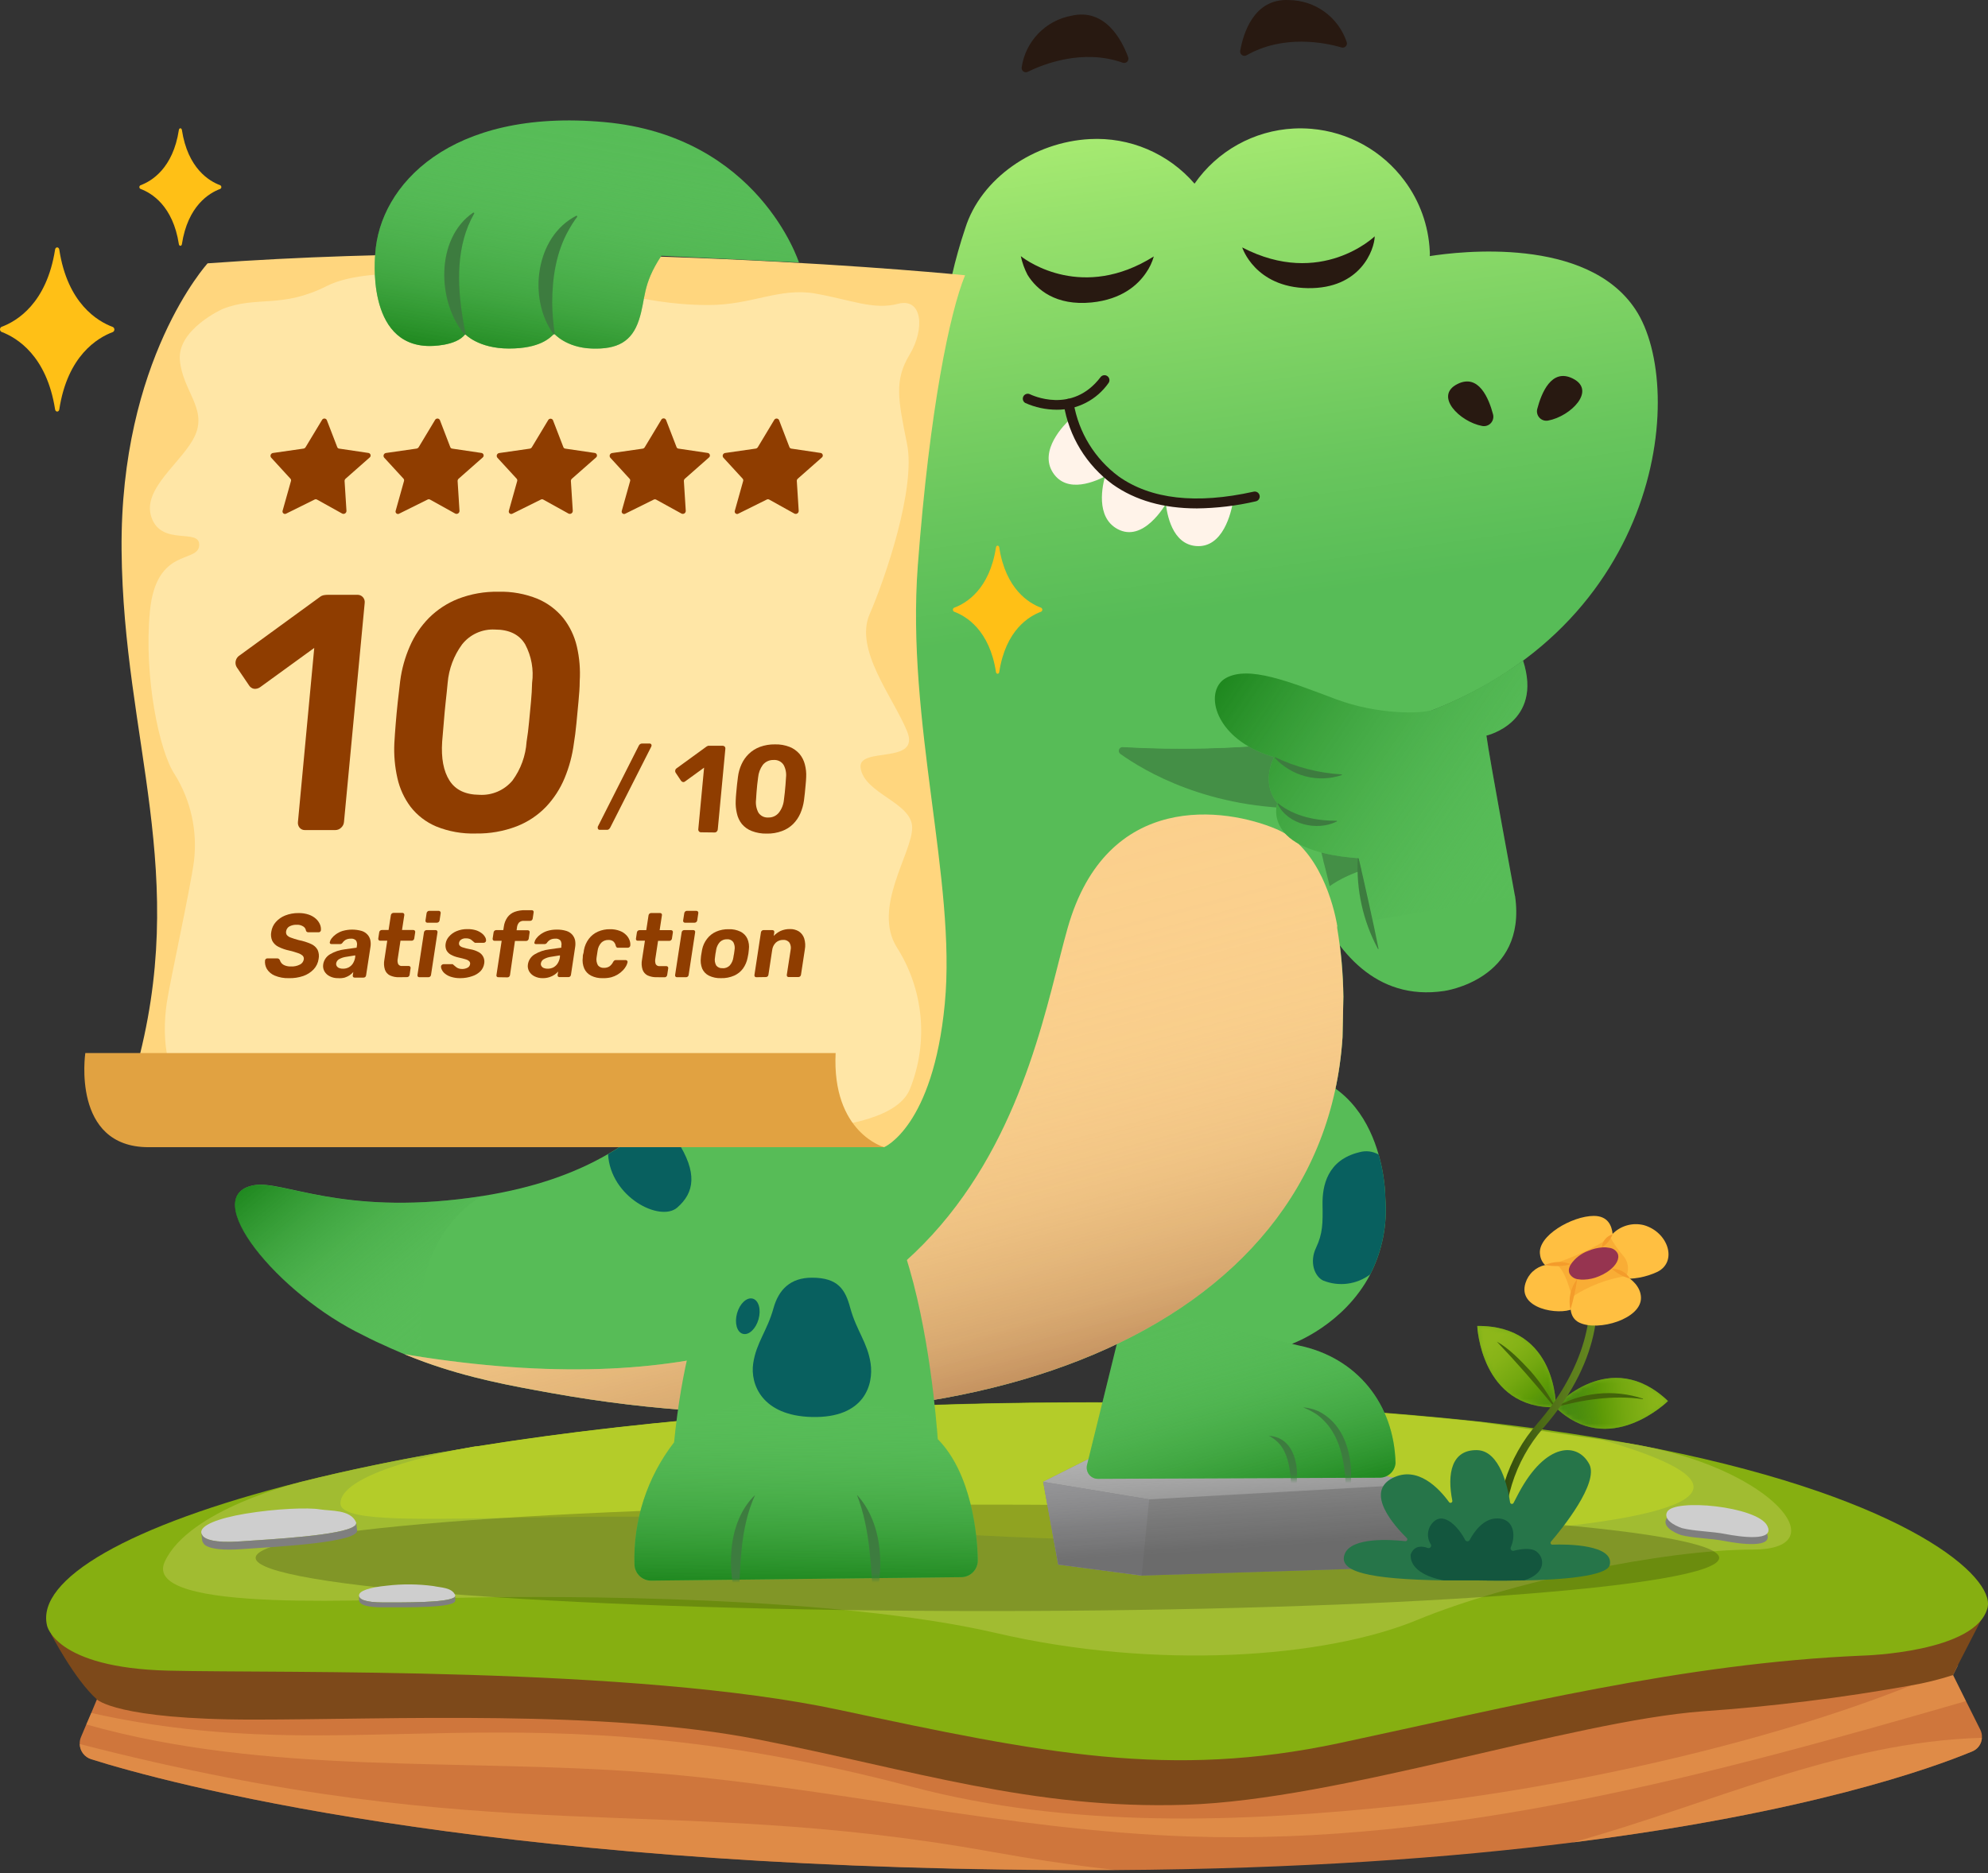 <svg width="400" height="377" viewBox="0 0 400 377" fill="none" xmlns="http://www.w3.org/2000/svg">
<rect x="0" y="0" width="400" height="377" fill="#333333" stroke="none"/>
<path d="M398.773 349.754C398.746 350.343 398.551 350.912 398.212 351.394C397.873 351.876 397.404 352.252 396.859 352.476C388.683 355.876 363.687 364.87 316.406 370.812C291.938 373.893 261.477 376.147 224.286 376.376C220.617 376.376 216.878 376.376 213.069 376.376C95.804 375.838 33.158 358.728 18.362 354.062C17.703 353.859 17.124 353.455 16.707 352.906C16.29 352.356 16.056 351.69 16.038 351.001C16.018 350.526 16.104 350.053 16.288 349.615L17.365 347.062L18.362 344.749L19.508 341.997L194.544 322.385L389.969 336.932L392.96 337.151L395.573 342.366L398.474 348.169C398.713 348.661 398.817 349.209 398.773 349.754Z" fill="#CF763C"/>
<path opacity="0.6" d="M395.553 342.367C344.403 357.154 292.257 371.412 239.123 369.607C202.57 368.361 166.676 359.517 130.213 356.725C92.484 353.833 53.628 357.323 17.375 347.063L18.372 344.75C71.695 356.715 103.751 338.568 183.437 359.596C215.442 368.051 249.622 366.825 282.535 363.335C314.302 359.945 354.833 351.071 384.406 339.256C386.32 338.498 388.175 337.711 389.989 336.933C391.352 336.335 392.681 335.736 393.978 335.138L392.98 337.132L395.553 342.367Z" fill="#EA994F"/>
<path d="M399.92 323.502L393.937 335.138L392.94 337.132C390.142 338.034 387.283 338.737 384.385 339.236C370.556 341.711 356.604 343.441 342.588 344.42C316.086 346.414 269.573 362.218 238.634 363.225C207.695 364.232 183.416 356.146 152.477 350.074C121.538 344.002 78.455 346.085 50.946 346.085C23.437 346.085 19.498 342.027 19.498 342.027C14.942 337.949 10.235 328.796 10.235 328.796L68.544 318.267L399.92 323.502Z" fill="#7D491A"/>
<path d="M399.919 323.492C397.776 332.596 374.883 333.204 374.883 333.204C338.56 334.719 303.752 343.514 269.562 350.802C235.373 358.091 210.028 352.926 168.809 344.122C127.59 335.318 56.778 336.793 33.885 336.235C10.993 335.677 9.457 327.132 9.457 327.132C7.264 317.859 25.719 307.011 60.308 298.297C98.196 288.755 155.588 281.765 226.459 282.244C250.311 282.292 274.143 283.587 297.859 286.122C308.209 287.289 317.631 288.665 326.186 290.2C328.845 290.672 331.394 291.154 333.834 291.646C384.425 301.896 401.325 317.49 399.919 323.492Z" fill="#86AF11"/>
<path d="M352.698 311.866C334.9 311.866 303.752 318.347 285.147 326.035C266.541 333.722 232.561 336.145 200.396 328.657C168.23 321.169 113.222 321.169 94.208 321.528C75.194 321.887 28.332 324.828 33.148 314.309C37.963 303.79 60.178 298.356 60.178 298.356L60.348 298.296C70.817 295.664 82.762 293.231 96.063 291.088H96.292C96.325 291.083 96.359 291.083 96.392 291.088C131.289 285.504 175.35 281.964 226.499 282.313C250.351 282.356 274.183 283.651 297.899 286.192L322.826 289.791L326.186 290.27C328.858 290.649 331.421 291.137 333.834 291.716C358.082 297.429 368.881 311.866 352.698 311.866Z" fill="#A1BC31"/>
<path d="M178.322 307.629C120.821 301.706 68.505 309.553 68.505 302.564C68.505 296.033 92.614 291.596 95.625 291.088H95.854C95.891 291.082 95.928 291.082 95.964 291.088C130.812 285.504 174.912 281.964 226.061 282.313C249.913 282.356 273.746 283.651 297.462 286.192L322.388 289.791C395.254 310.869 231.356 313.083 178.322 307.629Z" fill="#B4CC29"/>
<g style="mix-blend-mode:multiply" opacity="0.2">
<path d="M198.672 324.24C279.988 324.24 345.909 319.445 345.909 313.531C345.909 307.617 279.988 302.823 198.672 302.823C117.355 302.823 51.434 307.617 51.434 313.531C51.434 319.445 117.355 324.24 198.672 324.24Z" fill="black"/>
</g>
<path opacity="0.6" d="M199.489 372.688C207.695 374.164 215.971 375.41 224.286 376.337C220.617 376.337 216.878 376.337 213.069 376.337C95.804 375.839 33.158 358.729 18.362 354.063C17.703 353.86 17.124 353.456 16.707 352.907C16.29 352.357 16.056 351.691 16.039 351.002C100.171 372.688 132.795 360.723 199.489 372.688Z" fill="#EA994F"/>
<path opacity="0.6" d="M398.774 349.755C398.747 350.343 398.552 350.912 398.213 351.394C397.874 351.876 397.404 352.252 396.86 352.477C388.684 355.877 363.687 364.87 316.406 370.813C343.925 363.215 370.138 350.532 398.774 349.755Z" fill="#EA994F"/>
<path d="M338.261 308.954C338.261 308.954 334.273 307.668 335.27 305.704C336.636 302.932 353.337 304.557 355.411 308.436C357.206 311.816 349.718 310.669 347.006 310.141C344.294 309.612 340.664 309.572 338.261 308.954Z" fill="#7F7F7F"/>
<path d="M338.421 307.549C338.421 307.549 334.432 306.263 335.43 304.298C336.786 301.527 353.496 303.152 355.56 307.03C357.355 310.41 349.867 309.264 347.155 308.735C344.443 308.207 340.854 308.167 338.421 307.549Z" fill="#CECECE"/>
<path d="M71.676 306.472C71.682 306.599 71.654 306.726 71.594 306.838C71.534 306.95 71.445 307.044 71.337 307.11C68.954 309.035 54.696 309.783 48.315 310.221C42.91 310.6 41.335 309.703 40.876 309.224C40.797 309.153 40.735 309.064 40.697 308.965C40.648 308.892 40.605 308.815 40.567 308.736C40.531 308.66 40.507 308.579 40.498 308.496C40.268 307.031 43.728 305.595 49.361 304.648C55.653 303.601 62.044 303.391 64.317 303.77C66.591 304.149 70.459 303.77 71.616 306.323C71.642 306.37 71.663 306.42 71.676 306.472Z" fill="#CECECE"/>
<path d="M71.675 306.472C71.681 306.599 71.653 306.726 71.593 306.838C71.534 306.95 71.445 307.044 71.336 307.11C68.953 309.035 54.695 309.783 48.314 310.221C42.91 310.6 41.334 309.703 40.876 309.224C40.796 309.153 40.734 309.065 40.696 308.965C40.648 308.892 40.604 308.815 40.567 308.736C40.53 308.661 40.506 308.58 40.497 308.496L40.676 309.962C40.689 310.174 40.769 310.377 40.906 310.54C40.906 310.54 41.314 312.285 48.513 311.787C55.712 311.288 72.662 310.461 71.835 307.858L71.675 306.472Z" fill="#7F7F7F"/>
<path d="M91.586 321.129C91.587 321.207 91.566 321.284 91.526 321.351C91.485 321.418 91.427 321.472 91.357 321.508C89.802 322.605 80.948 322.505 76.979 322.505C73.629 322.505 72.682 321.897 72.423 321.588C72.375 321.541 72.34 321.483 72.323 321.418C72.293 321.37 72.266 321.32 72.243 321.269C72.238 321.219 72.238 321.169 72.243 321.119C72.163 320.202 74.367 319.464 77.887 319.125C80.982 318.766 84.11 318.793 87.199 319.205C88.615 319.534 90.998 319.464 91.606 321.089C91.601 321.103 91.594 321.116 91.586 321.129Z" fill="#CECECE"/>
<path d="M91.586 321.13C91.587 321.208 91.566 321.285 91.526 321.352C91.485 321.419 91.427 321.473 91.357 321.509C89.802 322.605 80.948 322.506 76.979 322.506C73.629 322.506 72.682 321.898 72.423 321.588C72.375 321.542 72.34 321.483 72.323 321.419C72.293 321.371 72.266 321.321 72.243 321.269C72.238 321.22 72.238 321.17 72.243 321.12V322.037C72.241 322.17 72.283 322.3 72.363 322.406C72.363 322.406 72.532 323.503 77.019 323.493C81.506 323.483 91.975 323.682 91.596 322.047L91.586 321.13Z" fill="#7F7F7F"/>
<path d="M291.738 315.126L229.711 317.1L212.92 314.887L209.899 298.236L221.734 292.273L229.671 288.873L287.461 298.595L291.738 315.126Z" fill="#7F7F7F"/>
<path d="M287.461 298.595L231.216 301.765L209.899 298.236L221.734 292.273L229.671 288.873L287.461 298.595Z" fill="#B7B7B7"/>
<path d="M231.216 301.766L229.711 317.101L212.92 314.887L209.899 298.236L231.216 301.766Z" fill="#959599"/>
<path d="M287.461 298.595L229.671 288.873L221.734 292.273L209.899 298.236L212.92 314.887L229.711 317.1L291.738 315.126L287.461 298.595Z" fill="url(#paint0_linear_164_4987)"/>
<path d="M313.065 283.231C313.065 283.231 313.394 266.719 297.231 266.859C297.231 266.859 297.909 283.58 313.065 283.231Z" fill="#76AD17"/>
<mask id="mask0_164_4987" style="mask-type:luminance" maskUnits="userSpaceOnUse" x="297" y="266" width="17" height="18">
<path d="M313.065 283.23C313.065 283.23 313.394 266.718 297.232 266.858C297.232 266.858 297.91 283.579 313.065 283.23Z" fill="white"/>
</mask>
<g mask="url(#mask0_164_4987)">
<path d="M313.065 283.23C313.065 283.23 313.394 266.718 297.232 266.858C297.232 266.858 297.91 283.579 313.065 283.23Z" fill="url(#paint1_linear_164_4987)"/>
<path d="M312.946 283.429C309.226 278.862 305.228 274.276 301.19 270.028C303.553 271.314 305.986 273.817 307.95 275.951C309.93 278.219 311.637 280.712 313.035 283.379C313.035 283.439 312.975 283.489 312.946 283.429Z" fill="#42630A"/>
</g>
<path d="M312.877 283.14C312.877 283.14 323.904 270.847 335.62 281.974C335.62 281.954 323.715 293.739 312.877 283.14Z" fill="#76AD17"/>
<mask id="mask1_164_4987" style="mask-type:luminance" maskUnits="userSpaceOnUse" x="312" y="277" width="24" height="11">
<path d="M312.876 283.141C312.876 283.141 323.903 270.847 335.619 281.974C335.619 281.954 323.714 293.74 312.876 283.141Z" fill="white"/>
</mask>
<g mask="url(#mask1_164_4987)">
<path d="M312.875 283.141C312.875 283.141 323.903 270.847 335.618 281.974C335.618 281.954 323.713 293.74 312.875 283.141Z" fill="url(#paint2_linear_164_4987)"/>
<path d="M312.796 283.27C315.469 281.743 318.433 280.796 321.496 280.491C324.559 280.185 327.652 280.527 330.574 281.495C330.574 281.495 330.574 281.605 330.574 281.595C324.691 280.717 318.22 281.724 312.816 283.27H312.796Z" fill="#42630A"/>
</g>
<path d="M301.529 311.916C300.959 307.35 301.366 302.715 302.723 298.319C304.079 293.922 306.353 289.863 309.396 286.411C317.891 276.62 321.54 265.293 319.157 256.14L320.603 255.761C321.809 260.388 323.245 272.711 310.522 287.398C307.657 290.701 305.509 294.562 304.213 298.738C302.918 302.913 302.503 307.313 302.994 311.657L301.529 311.916Z" fill="url(#paint3_linear_164_4987)"/>
<path d="M330.175 261.085C330.365 265.453 321.561 268.015 317.802 266.2C317.134 265.899 316.604 265.358 316.316 264.685C315.509 262.91 316.316 259.051 316.895 257.785C318.6 257.629 320.248 257.094 321.72 256.22C322.428 255.801 323.296 256.28 323.854 255.811C324.053 255.641 324.532 255.701 324.702 255.522C325.388 255.808 326.055 256.141 326.696 256.519C328.45 257.476 330.086 259.022 330.175 261.085Z" fill="#FFBF41"/>
<path d="M333.545 255.94C331.156 257.078 328.503 257.55 325.868 257.306C325.381 256.815 324.858 256.361 324.303 255.95C325.958 254.714 326.815 253.178 326.297 252.012C326.105 251.636 325.822 251.315 325.474 251.078C325.125 250.841 324.722 250.695 324.303 250.656C323.772 250.541 323.228 250.504 322.687 250.546V250.396C323.167 249.661 323.74 248.99 324.392 248.402C325.196 247.565 326.207 246.955 327.322 246.632C328.437 246.31 329.617 246.288 330.744 246.568C335.629 247.954 337.574 253.846 333.545 255.94Z" fill="#FFBF41"/>
<path d="M316.426 263.438C313.694 264.744 305.299 263.438 306.934 258.243C307.211 257.333 307.727 256.515 308.429 255.873C309.13 255.231 309.992 254.789 310.922 254.594C312.386 254.264 313.898 254.217 315.379 254.455C315.235 254.679 315.118 254.92 315.03 255.172C314.846 255.633 314.846 256.147 315.03 256.608C315.226 256.997 315.519 257.329 315.881 257.572C316.242 257.815 316.66 257.96 317.094 257.994C316.312 259.696 316.079 261.598 316.426 263.438Z" fill="#FFBF41"/>
<path d="M322.757 250.397V250.546C321.612 250.615 320.486 250.875 319.426 251.314C317.77 251.914 316.338 253.011 315.329 254.455C313.848 254.217 312.335 254.265 310.872 254.595C310.315 254.047 309.963 253.326 309.875 252.551C309.187 248.742 316.375 244.714 320.683 244.714C323.485 244.714 324.312 246.618 324.482 248.423C323.824 249.003 323.244 249.667 322.757 250.397Z" fill="#FFBF41"/>
<path d="M313.465 260.098H327.414V249.19H313.465V260.098Z" fill="#FFBF41"/>
<path opacity="0.5" d="M327.243 256.808C323.323 257.407 319.58 258.853 316.276 261.046C316.276 261.046 314.8 254.485 312.646 254.375C312.646 254.375 320.623 251.673 323.953 248.911C324.676 250.258 325.549 251.519 326.555 252.67C327.059 253.219 327.392 253.902 327.515 254.637C327.637 255.372 327.542 256.126 327.243 256.808Z" fill="#F49C2B"/>
<path d="M323.775 255.711C323.621 255.832 323.461 255.946 323.296 256.05C322.794 256.372 322.264 256.646 321.711 256.868C320.764 257.275 319.749 257.501 318.719 257.536C318.329 257.555 317.938 257.531 317.553 257.466C317.181 257.432 316.824 257.306 316.514 257.099C316.204 256.892 315.951 256.61 315.778 256.28C315.623 255.882 315.623 255.441 315.778 255.043C315.849 254.828 315.95 254.623 316.077 254.435C316.938 253.199 318.161 252.258 319.577 251.743C320.496 251.353 321.473 251.118 322.468 251.045C322.929 251.015 323.392 251.049 323.844 251.145C324.194 251.186 324.529 251.313 324.817 251.515C325.106 251.717 325.341 251.987 325.5 252.302C325.918 253.348 325.19 254.655 323.775 255.711Z" fill="#963450"/>
<path d="M327.981 257.337C326.609 256.963 325.34 256.281 324.272 255.343C325.011 255.318 325.744 255.49 326.395 255.84C327.047 256.19 327.594 256.707 327.981 257.337Z" fill="#F49C2B"/>
<path d="M315.987 263.608C315.746 262.537 315.743 261.426 315.979 260.355C316.215 259.283 316.684 258.276 317.353 257.406C317.039 259.502 316.583 261.574 315.987 263.608Z" fill="#F49C2B"/>
<path d="M310.891 254.594C311.71 254.221 312.594 254.015 313.493 253.988C314.391 253.96 315.287 254.112 316.126 254.434C314.415 254.876 312.626 254.93 310.891 254.594Z" fill="#F49C2B"/>
<path d="M324.461 248.423C324.041 249.518 323.278 250.448 322.288 251.076C322.334 250.464 322.568 249.882 322.957 249.407C323.345 248.933 323.871 248.589 324.461 248.423Z" fill="#F49C2B"/>
<path d="M323.894 314.967C323.365 317.25 314.072 317.958 306.584 318.078C301.449 318.187 297.182 318.078 297.182 318.078C294.809 318.078 292.586 318.078 290.542 318.078C275.266 317.828 269.085 316.323 270.6 312.674C272.026 309.343 279.803 309.852 282.755 310.171C282.83 310.179 282.907 310.163 282.973 310.126C283.04 310.089 283.093 310.032 283.126 309.963C283.159 309.894 283.17 309.816 283.157 309.741C283.144 309.666 283.108 309.597 283.054 309.543C280.69 307.23 274.479 300.39 280.192 297.468C285.237 294.906 289.564 299.572 291.559 302.314C291.608 302.381 291.68 302.429 291.76 302.45C291.841 302.471 291.926 302.465 292.002 302.431C292.079 302.397 292.142 302.339 292.18 302.265C292.219 302.192 292.232 302.107 292.217 302.025C291.13 296.601 292.057 291.735 297.202 291.855C301.818 291.964 303.404 299.433 303.842 302.364C303.853 302.442 303.889 302.515 303.945 302.572C304 302.629 304.072 302.666 304.151 302.678C304.229 302.69 304.309 302.677 304.379 302.64C304.45 302.604 304.506 302.545 304.54 302.474L305.607 300.43C311.071 290.24 317.413 290.24 319.776 294.677C321.77 298.475 314.222 307.758 312.068 310.271C312.022 310.325 311.993 310.391 311.983 310.462C311.974 310.532 311.985 310.604 312.016 310.668C312.046 310.733 312.095 310.787 312.155 310.824C312.216 310.862 312.286 310.881 312.357 310.879C315.279 310.749 324.821 310.869 323.894 314.967Z" fill="#267549"/>
<path d="M306.665 318.058H306.505C301.41 318.157 297.183 318.058 297.183 318.058C294.81 318.058 292.586 318.058 290.542 318.058C289.714 317.928 283.862 316.881 283.832 313.072C283.827 313.023 283.827 312.973 283.832 312.923C283.941 312.514 284.609 310.6 287.282 311.547C287.378 311.581 287.483 311.585 287.582 311.559C287.681 311.532 287.769 311.477 287.836 311.399C287.903 311.322 287.944 311.226 287.956 311.124C287.967 311.022 287.948 310.919 287.9 310.829C287.451 310.145 287.252 309.328 287.336 308.514C287.419 307.701 287.781 306.941 288.359 306.362C290.632 304.039 293.683 307.708 294.8 309.932C294.844 310.015 294.91 310.085 294.99 310.134C295.071 310.183 295.164 310.208 295.258 310.208C295.353 310.208 295.445 310.183 295.526 310.134C295.607 310.085 295.673 310.015 295.717 309.932C296.534 308.386 298.379 305.664 301.131 305.594C304.521 305.515 305.119 308.835 303.982 311.407C303.943 311.495 303.93 311.592 303.944 311.688C303.957 311.783 303.998 311.873 304.061 311.946C304.123 312.019 304.206 312.073 304.298 312.101C304.39 312.129 304.488 312.131 304.581 312.105C305.957 311.756 308.13 311.407 309.217 312.315C310.842 313.611 311.072 316.692 306.665 318.058Z" fill="#13563E"/>
<path d="M275.706 256.479C270.402 266.639 260.172 270.368 260.172 270.368L236.481 285.195L227.408 262.212L240.051 216.088C240.051 216.088 245.585 211.601 262.285 216.088C271.588 218.6 275.636 226.188 277.391 232.37C278.221 235.247 278.677 238.22 278.747 241.214C279.166 246.486 278.113 251.77 275.706 256.479Z" fill="#57BC57"/>
<path d="M280.79 294.488C280.717 295.274 280.355 296.006 279.776 296.544C279.197 297.081 278.439 297.385 277.649 297.399L220.916 297.628C220.573 297.63 220.234 297.552 219.925 297.403C219.616 297.253 219.345 297.034 219.134 296.764C218.922 296.494 218.775 296.179 218.704 295.843C218.633 295.507 218.639 295.16 218.723 294.827L226.749 262.213C228.225 262.213 258.336 270.189 261.327 270.797C273.023 273.21 280.511 282.583 280.79 294.488Z" fill="#57BC57"/>
<path d="M280.79 294.488C280.717 295.274 280.355 296.006 279.776 296.544C279.197 297.081 278.439 297.385 277.649 297.399L220.916 297.628C220.573 297.63 220.234 297.552 219.925 297.403C219.616 297.253 219.345 297.034 219.134 296.764C218.922 296.494 218.775 296.179 218.704 295.843C218.633 295.507 218.639 295.16 218.723 294.827L226.749 262.213C228.225 262.213 258.336 270.189 261.327 270.797C273.023 273.21 280.511 282.583 280.79 294.488Z" fill="url(#paint4_linear_164_4987)"/>
<path d="M275.706 256.479C274.368 257.486 272.793 258.13 271.134 258.349C269.474 258.567 267.786 258.352 266.233 257.725C264.469 256.868 263.432 253.996 264.798 251.125C266.164 248.253 266.164 246.139 266.104 242.42C266.044 238.701 267.031 233.447 273.542 231.891C274.183 231.71 274.854 231.659 275.515 231.741C276.176 231.823 276.814 232.037 277.391 232.37C278.221 235.247 278.677 238.22 278.747 241.214C279.166 246.486 278.113 251.77 275.706 256.479Z" fill="#08605F"/>
<mask id="mask2_164_4987" style="mask-type:luminance" maskUnits="userSpaceOnUse" x="218" y="262" width="63" height="36">
<path d="M280.789 294.487C280.716 295.274 280.355 296.006 279.775 296.543C279.196 297.08 278.439 297.385 277.649 297.398L220.915 297.628C220.572 297.629 220.233 297.552 219.924 297.402C219.615 297.252 219.345 297.034 219.133 296.763C218.922 296.493 218.774 296.178 218.703 295.842C218.632 295.507 218.638 295.159 218.722 294.826L226.748 262.212C228.224 262.212 258.335 270.188 261.327 270.797C273.022 273.21 280.51 282.582 280.789 294.487Z" fill="white"/>
</mask>
<g mask="url(#mask2_164_4987)">
<path d="M270.907 304.299C270.788 297.499 271.007 289.094 264.925 284.657C264.06 284.089 263.138 283.614 262.173 283.241C263.247 283.322 264.298 283.585 265.284 284.019C272.453 287.658 272.782 297.479 270.858 304.299H270.907Z" fill="#3D7C3F"/>
<path d="M260.03 301.946C259.551 297.459 260.1 291.327 255.304 288.984C261.336 289.273 261.895 297.539 260.03 301.946Z" fill="#3D7C3F"/>
</g>
<path d="M290.562 199.447C276.742 201.511 268.836 191.241 264.528 181.579C262.361 176.654 260.798 171.485 259.872 166.184L287.132 161.668L289.674 164.35L304.85 180.373C307.243 197.203 290.562 199.447 290.562 199.447Z" fill="#57BC57"/>
<path opacity="0.7" d="M289.655 164.349C289.711 165.639 289.536 166.929 289.137 168.158L280.093 173.143L273.852 175.217C273.852 175.217 266.513 177.55 264.509 181.618C262.342 176.693 260.779 171.524 259.853 166.223L287.113 161.707L289.655 164.349Z" fill="#3D7C3F"/>
<path d="M269.105 186.754V186.675C269.105 186.625 269.105 186.555 269.105 186.475C269.105 186.395 269.105 186.316 269.105 186.226C269.105 186.136 269.105 186.046 269.055 185.937C269.005 185.827 269.055 185.727 268.995 185.608C268.367 181.829 267.54 178.17 266.642 174.7C266.523 174.261 266.413 173.822 266.293 173.384C265.934 171.469 264.658 167.222 263.212 162.695C261.647 157.799 259.872 152.575 258.805 149.603C258.466 148.666 258.197 147.948 258.028 147.54L209.171 134.877L187.874 135.046L165.928 133.112C165.928 133.95 165.928 139.892 159.408 164.839C152.328 188.001 147.533 209.099 133.693 223.407C130.351 226.864 126.542 229.837 122.376 232.241C115.636 236.169 107.42 239.061 97.081 240.706L94.548 241.075C68.624 244.594 56.889 237.515 51.146 238.532C39.69 240.526 55.862 260.468 73.181 268.773C76.332 270.438 81.367 272.542 81.377 272.542C82.743 273.1 84.079 273.609 85.365 274.088C94.568 277.408 102.704 278.874 110.9 280.349C193.657 295.215 266.224 268.663 270.132 208.75C270.132 208.75 270.312 200.594 270.302 200.604C270.255 195.963 269.855 191.334 269.105 186.754Z" fill="#57BC57"/>
<path d="M136.226 243.069C132.776 245.98 122.835 240.965 122.347 232.291C126.512 229.887 130.321 226.914 133.663 223.457C134.129 225.669 135.016 227.771 136.276 229.648C140.344 235.99 139.785 240.008 136.226 243.069Z" fill="#08605F"/>
<path d="M270.292 200.613C270.292 200.613 270.122 208.779 270.122 208.759C266.214 268.673 193.647 295.225 110.89 280.359C102.694 278.883 94.558 277.417 85.356 274.097C84.049 273.618 82.713 273.1 81.367 272.552C82.663 272.771 83.94 272.97 85.206 273.16C197.725 290.11 207.018 214.173 214.825 186.744C222.712 159.005 246.641 162.545 256.831 166.872C265.616 170.611 268.397 182.686 268.996 185.936C268.996 186.046 268.996 186.136 269.045 186.225C269.095 186.315 269.045 186.405 269.045 186.475C269.045 186.544 269.045 186.624 269.045 186.674C269.048 186.697 269.048 186.721 269.045 186.744C269.813 191.329 270.229 195.965 270.292 200.613Z" fill="#FBD08D"/>
<path opacity="0.6" d="M270.292 200.613C270.292 200.613 270.122 208.779 270.122 208.759C266.214 268.673 193.647 295.225 110.89 280.359C102.694 278.883 94.558 277.417 85.356 274.097C84.049 273.618 82.713 273.1 81.367 272.552C82.663 272.771 83.94 272.97 85.206 273.16C197.725 290.11 207.018 214.173 214.825 186.744C222.712 159.005 246.641 162.545 256.831 166.872C265.616 170.611 268.397 182.686 268.996 185.936C268.996 186.046 268.996 186.136 269.045 186.225C269.095 186.315 269.045 186.405 269.045 186.475C269.045 186.544 269.045 186.624 269.045 186.674C269.048 186.697 269.048 186.721 269.045 186.744C269.813 191.329 270.229 195.965 270.292 200.613Z" fill="url(#paint5_linear_164_4987)"/>
<path opacity="0.7" d="M263.133 162.685C243.191 162.994 230.11 155.087 225.404 151.717C225.275 151.618 225.182 151.481 225.138 151.325C225.094 151.169 225.101 151.003 225.157 150.852C225.214 150.7 225.318 150.571 225.454 150.482C225.59 150.394 225.75 150.352 225.912 150.361C236.852 150.979 247.824 150.735 258.726 149.633C259.792 152.565 261.567 157.789 263.133 162.685Z" fill="#3D7C3F"/>
<path d="M85.166 273.16C83.899 272.971 82.623 272.771 81.327 272.552C81.327 272.552 76.282 270.448 73.131 268.783C55.812 260.438 39.639 240.576 51.096 238.542C56.839 237.545 68.564 244.604 94.498 241.085L97.031 240.716C96.592 240.945 81.177 248.852 85.166 273.16Z" fill="url(#paint6_linear_164_4987)"/>
<path d="M282.157 145.087C278.554 146.22 274.893 147.159 271.189 147.898C271.189 147.898 269.983 148.138 267.789 148.467C253.122 150.614 238.267 151.179 223.479 150.152C211.092 149.353 198.856 146.985 187.066 143.103C179.649 140.624 172.55 137.278 165.918 133.132C166.608 125.238 167.719 117.386 169.249 109.611C176.497 73.776 189.838 64.942 189.838 64.942C190.668 58.5 192.128 52.155 194.195 45.998C197.346 35.858 208.075 28.569 219.292 27.991C223.254 27.78 227.212 28.478 230.862 30.034C234.512 31.589 237.758 33.96 240.35 36.965C242.607 33.716 245.577 31.027 249.033 29.104C252.49 27.18 256.341 26.073 260.291 25.867C261.481 25.807 262.673 25.827 263.861 25.927C267.543 26.237 271.118 27.327 274.346 29.125C277.575 30.924 280.383 33.389 282.585 36.356C285.662 40.471 287.436 45.413 287.68 50.545C287.708 50.876 287.708 51.21 287.68 51.542C293.593 50.614 319.347 47.494 329.089 62.32C339.548 78.173 334.593 128.545 282.157 145.087Z" fill="url(#paint7_linear_164_4987)"/>
<path d="M298.219 85.731C298.533 85.792 298.857 85.772 299.161 85.674C299.466 85.575 299.74 85.402 299.959 85.169C300.178 84.936 300.334 84.651 300.414 84.342C300.493 84.032 300.493 83.708 300.413 83.398C299.585 80.257 297.541 75.132 293.254 77.286C288.498 79.669 293.693 84.884 298.219 85.731Z" fill="#281911"/>
<path d="M311.499 84.644C311.186 84.705 310.861 84.685 310.557 84.587C310.253 84.489 309.979 84.315 309.76 84.082C309.541 83.849 309.385 83.565 309.305 83.255C309.226 82.945 309.226 82.621 309.306 82.311C310.123 79.171 312.147 74.036 316.445 76.179C321.251 78.552 316.066 83.787 311.499 84.644Z" fill="#281911"/>
<path d="M206.808 14.441C209.919 12.915 217.855 9.775 225.862 12.606C226.015 12.669 226.183 12.687 226.346 12.657C226.509 12.627 226.659 12.55 226.779 12.436C226.9 12.322 226.984 12.176 227.023 12.015C227.062 11.854 227.053 11.686 226.999 11.529C225.792 8.229 222.462 1.559 215.542 3.174C213.007 3.649 210.684 4.903 208.897 6.762C207.109 8.621 205.947 10.992 205.572 13.543C205.543 13.7 205.559 13.862 205.619 14.011C205.678 14.159 205.778 14.287 205.908 14.381C206.037 14.475 206.19 14.53 206.349 14.541C206.508 14.551 206.667 14.517 206.808 14.441Z" fill="#281911"/>
<path d="M269.923 9.555C266.582 8.558 258.227 6.913 250.849 11.11C250.709 11.197 250.547 11.242 250.382 11.241C250.217 11.239 250.056 11.19 249.918 11.1C249.78 11.01 249.67 10.883 249.602 10.732C249.534 10.582 249.51 10.416 249.533 10.253C250.141 6.793 252.245 -0.346 259.334 0.013C261.909 0.032 264.414 0.855 266.499 2.367C268.583 3.88 270.143 6.006 270.96 8.448C271.014 8.596 271.027 8.756 270.996 8.91C270.965 9.065 270.891 9.207 270.783 9.322C270.676 9.437 270.538 9.52 270.386 9.561C270.234 9.602 270.074 9.6 269.923 9.555Z" fill="#281911"/>
<path d="M211.893 95.183C214.744 99.47 220.537 96.878 222.801 95.632C219.967 92.105 217.482 88.312 215.382 84.305C214.156 85.432 208.921 90.676 211.893 95.183Z" fill="#FFF3E9"/>
<path d="M224.845 106.47C230 109.262 234.347 101.894 235.005 100.707C230.711 99.26 226.507 97.562 222.412 95.622C221.814 97.646 220.378 104.047 224.845 106.47Z" fill="#FFF3E9"/>
<path d="M240.608 109.891C246.132 110.399 247.737 102.971 248.056 101.136C243.071 101.316 238.614 101.256 234.536 101.027C234.785 103.529 235.842 109.462 240.608 109.891Z" fill="#FFF3E9"/>
<path d="M240.828 102.323C234.088 102.323 228.425 100.708 223.878 97.487C218.605 93.626 215.068 87.839 214.037 81.385C214.007 81.12 214.083 80.855 214.248 80.646C214.414 80.438 214.655 80.303 214.92 80.273C215.184 80.243 215.45 80.319 215.658 80.484C215.867 80.649 216.001 80.891 216.031 81.155C217.038 87.045 220.277 92.32 225.075 95.882C231.566 100.489 240.709 101.516 252.245 98.953C252.373 98.924 252.506 98.92 252.636 98.942C252.766 98.964 252.89 99.012 253.001 99.083C253.112 99.153 253.208 99.245 253.284 99.353C253.36 99.46 253.413 99.582 253.441 99.711C253.498 99.969 253.45 100.238 253.308 100.461C253.166 100.683 252.941 100.84 252.683 100.897C248.795 101.801 244.82 102.279 240.828 102.323Z" fill="#281911"/>
<path d="M212.621 82.461C210.435 82.456 208.274 81.99 206.279 81.095C206.064 80.966 205.905 80.759 205.835 80.517C205.766 80.275 205.79 80.016 205.904 79.791C206.017 79.566 206.212 79.393 206.448 79.306C206.684 79.218 206.944 79.224 207.177 79.32C207.526 79.49 215.722 83.468 221.465 75.871C221.629 75.673 221.863 75.547 222.119 75.518C222.374 75.489 222.63 75.56 222.835 75.715C223.039 75.871 223.175 76.099 223.216 76.353C223.256 76.607 223.196 76.866 223.05 77.077C221.879 78.753 220.317 80.119 218.5 81.057C216.683 81.995 214.666 82.477 212.621 82.461Z" fill="#281911"/>
<path d="M205.393 51.551C205.393 51.551 215.702 60.027 229.522 53.097C230.389 52.658 231.266 52.17 232.154 51.611C231.824 52.785 231.299 53.894 230.598 54.892C228.973 57.305 225.763 60.256 219.631 60.874C212.452 61.582 208.583 58.312 206.739 55.3C206.126 54.116 205.673 52.855 205.393 51.551Z" fill="#281911"/>
<path d="M276.603 47.563C276.603 47.563 265.784 58.042 249.941 49.797C249.941 49.797 252.473 57.823 263.122 57.992C273.771 58.162 276.543 50.225 276.603 47.563Z" fill="#281911"/>
<path d="M299.077 148.047C299.626 152.295 304.831 180.372 304.831 180.372L276.195 185.238C275.706 181.818 273.303 172.725 273.303 172.725C253.561 171.309 257.001 161.647 257.001 161.647C253.521 157.29 256.393 152.375 256.393 152.375C255.101 152.006 253.841 151.536 252.624 150.969C243.85 146.781 242.603 138.755 246.642 136.471C251.258 133.909 259.284 137.139 268.936 140.769C276.962 143.76 285.886 143.76 288.379 142.853C288.659 142.772 288.93 142.662 289.186 142.524C295.298 140.022 301.091 136.806 306.446 132.942C310.504 145.445 299.077 148.047 299.077 148.047Z" fill="#57BC57"/>
<path d="M196.737 314.04C196.745 314.925 196.402 315.777 195.784 316.411C195.165 317.044 194.322 317.407 193.437 317.42L131.03 318.118C130.157 318.124 129.316 317.788 128.686 317.183C128.057 316.577 127.688 315.75 127.66 314.877C127.382 306.001 130.202 297.304 135.636 290.28C135.726 289.352 135.826 288.445 135.926 287.548C139.316 257.905 149.436 246.279 149.436 246.279C153.683 240.426 159.307 237.964 166.386 237.964C169.343 237.879 172.254 238.716 174.715 240.357C177.176 241.999 179.067 244.364 180.126 247.127C185.899 260.747 187.973 281.027 188.511 287.538C188.621 288.884 188.671 289.642 188.671 289.642C195.451 296.511 196.687 308.945 196.737 314.04Z" fill="#57BC57"/>
<path d="M196.737 314.039C196.745 314.924 196.402 315.777 195.784 316.41C195.165 317.043 194.322 317.406 193.437 317.419L131.03 318.117C130.157 318.123 129.316 317.787 128.686 317.182C128.057 316.577 127.688 315.75 127.66 314.877C127.382 306 130.202 297.303 135.636 290.279C135.726 289.352 135.826 288.444 135.926 287.547C141.568 284.621 147.668 282.676 153.963 281.794C160.27 280.828 166.694 280.933 172.967 282.103C178.416 283.129 183.681 284.96 188.591 287.537C188.7 288.883 188.75 289.641 188.75 289.641C195.451 296.511 196.687 308.944 196.737 314.039Z" fill="url(#paint8_linear_164_4987)"/>
<mask id="mask3_164_4987" style="mask-type:luminance" maskUnits="userSpaceOnUse" x="127" y="237" width="70" height="82">
<path d="M149.436 246.279C149.436 246.279 138.697 258.633 135.636 290.279C130.207 297.306 127.387 306.001 127.66 314.877C127.688 315.752 128.058 316.58 128.69 317.186C129.321 317.792 130.165 318.126 131.04 318.118L193.436 317.43C193.875 317.424 194.308 317.333 194.711 317.16C195.115 316.988 195.48 316.737 195.787 316.423C196.093 316.109 196.335 315.738 196.498 315.331C196.661 314.924 196.742 314.488 196.737 314.05C196.737 308.955 195.46 296.521 188.76 289.641C188.76 289.641 187.185 263.548 180.225 247.126C179.166 244.362 177.274 241.995 174.81 240.354C172.347 238.712 169.434 237.877 166.476 237.963C159.297 237.963 153.683 240.426 149.436 246.279Z" fill="white"/>
</mask>
<g mask="url(#mask3_164_4987)">
<path d="M148.539 323.451C146.196 316.312 146.206 306.422 151.93 300.878C148.679 308.057 149.038 315.694 148.539 323.451Z" fill="#3D7C3F"/>
<path d="M175.82 323.411C175.192 315.664 175.251 308.146 172.42 300.848C177.774 306.691 178.013 316.153 175.82 323.411Z" fill="#3D7C3F"/>
</g>
<path d="M175.172 274.377C174.533 270.169 172.37 267.886 171.094 263.299C170.096 259.52 168.631 257.147 163.366 257.147C159.049 257.147 156.676 259.52 155.629 263.299C154.353 267.886 152.189 270.169 151.551 274.377C150.913 278.584 153.316 284.946 163.366 285.185C174.025 285.444 175.8 278.574 175.172 274.377Z" fill="#08605F"/>
<path d="M152.622 265.516C153.175 263.561 152.656 261.703 151.464 261.366C150.271 261.029 148.857 262.341 148.304 264.296C147.752 266.251 148.27 268.11 149.463 268.447C150.655 268.784 152.069 267.472 152.622 265.516Z" fill="#08605F"/>
<path d="M299.077 148.047C299.626 152.295 304.831 180.372 304.831 180.372L276.195 185.238C275.706 181.818 273.303 172.725 273.303 172.725C253.561 171.309 257.001 161.647 257.001 161.647C253.521 157.29 256.393 152.375 256.393 152.375C255.101 152.006 253.841 151.536 252.624 150.969C243.85 146.781 242.603 138.755 246.642 136.471C251.258 133.909 259.284 137.139 268.936 140.769C276.962 143.76 285.886 143.76 288.379 142.853C288.659 142.772 288.93 142.662 289.186 142.524C295.298 140.022 301.091 136.806 306.446 132.942C310.504 145.445 299.077 148.047 299.077 148.047Z" fill="url(#paint9_linear_164_4987)"/>
<path d="M256.571 152.395C260.76 154.41 265.302 155.586 269.942 155.855C270.032 155.855 270.032 155.994 269.942 156.004C267.603 156.782 265.089 156.867 262.703 156.249C260.317 155.632 258.16 154.339 256.492 152.524C256.432 152.475 256.492 152.355 256.571 152.395Z" fill="#3D7C3F"/>
<path d="M257.169 161.688C260.459 164.331 264.816 165.198 268.954 165.188C269.044 165.188 269.044 165.318 268.954 165.338C264.966 167.332 259.093 165.956 257.059 161.788C257.059 161.718 257.059 161.628 257.159 161.688H257.169Z" fill="#3D7C3F"/>
<path d="M273.382 172.775C274.459 177.282 276.483 186.395 277.371 190.942C277.371 190.96 277.363 190.978 277.35 190.991C277.337 191.004 277.319 191.012 277.301 191.012C277.282 191.012 277.265 191.004 277.252 190.991C277.238 190.978 277.231 190.96 277.231 190.942C274.254 185.368 272.858 179.086 273.193 172.775C273.193 172.685 273.323 172.646 273.342 172.775H273.382Z" fill="#3D7C3F"/>
<path d="M41.773 52.998C41.773 52.998 24.125 72.351 24.464 110.708C24.803 149.065 38.423 175.877 27.176 215.929L177.883 230.885C177.883 230.885 187.724 226.807 190.097 202.03C192.47 177.252 182.29 145.346 184.673 113.779C187.056 82.212 191.114 62.869 194.175 55.401C194.175 55.381 116.444 47.574 41.773 52.998Z" fill="#FFD67E"/>
<path d="M44.754 62.2C44.754 62.2 35.671 66.298 36.189 72.439C36.708 78.582 41.633 82.161 39.3 87.525C36.967 92.889 28.402 98.274 30.486 104.156C32.57 110.039 40.337 106.15 40.078 109.79C39.819 113.429 31.393 110.039 30.157 123.091C28.921 136.142 32.041 151.228 35.142 155.834C38.384 161.043 39.755 167.201 39.031 173.293C38.253 179.116 34.235 197.352 33.567 201.759C32.57 208.5 32.57 220.704 43.757 224.921C58.045 230.285 109.344 224.393 125.945 226.188C142.547 227.982 178.85 230.286 183.127 219.068C184.964 214.452 185.677 209.465 185.207 204.519C184.737 199.573 183.098 194.81 180.425 190.622C175.5 182.695 183.536 171.678 183.536 166.583C183.536 161.488 173.944 159.803 173.157 154.558C172.509 150.131 185.351 154.04 182.499 147.14C179.648 140.24 171.86 130.768 174.981 123.599C178.102 116.43 184.314 98.274 182.499 89.32C180.685 80.366 179.907 76.528 183.018 71.373C186.129 66.218 185.61 59.856 180.684 61.143C175.759 62.429 171.342 60.375 164.083 59.089C156.825 57.803 151.371 61.392 142.547 61.392C127.75 61.392 119.245 56.536 107.55 56.277C95.854 56.018 74.836 52.957 65.752 57.563C56.669 62.17 51.624 59.458 44.754 62.2Z" fill="#FFE6A6"/>
<path d="M17.166 211.94C17.166 211.94 14.334 230.884 29.889 230.884H177.893C177.893 230.884 167.374 227.993 168.132 211.94H17.166Z" fill="#E1A241"/>
<path d="M65.753 84.534L67.856 89.988C67.886 90.069 67.936 90.139 68.003 90.192C68.07 90.245 68.151 90.278 68.235 90.287L74.158 91.165C74.256 91.185 74.347 91.234 74.418 91.305C74.489 91.375 74.538 91.465 74.56 91.564C74.581 91.662 74.573 91.764 74.537 91.858C74.501 91.952 74.439 92.033 74.357 92.092L69.541 96.34C69.473 96.398 69.418 96.472 69.382 96.555C69.346 96.638 69.329 96.728 69.332 96.818L69.711 102.801C69.715 102.903 69.693 103.005 69.647 103.096C69.6 103.187 69.531 103.265 69.447 103.322C69.361 103.379 69.263 103.414 69.161 103.422C69.059 103.43 68.957 103.412 68.864 103.369L63.788 100.547C63.711 100.504 63.623 100.481 63.534 100.481C63.445 100.481 63.358 100.504 63.28 100.547L57.587 103.369C57.501 103.418 57.402 103.441 57.303 103.434C57.204 103.427 57.11 103.391 57.032 103.33C56.953 103.269 56.895 103.186 56.864 103.092C56.834 102.997 56.832 102.896 56.859 102.801L58.544 96.818C58.571 96.736 58.574 96.648 58.555 96.564C58.536 96.48 58.494 96.402 58.434 96.34L54.546 92.092C54.483 92.011 54.443 91.914 54.431 91.812C54.418 91.71 54.432 91.606 54.473 91.512C54.514 91.417 54.579 91.335 54.662 91.274C54.745 91.213 54.842 91.176 54.944 91.165L61.056 90.287C61.148 90.275 61.235 90.241 61.311 90.189C61.387 90.137 61.45 90.069 61.495 89.988L64.785 84.534C64.83 84.444 64.899 84.368 64.984 84.314C65.07 84.261 65.168 84.233 65.269 84.233C65.37 84.233 65.469 84.261 65.554 84.314C65.639 84.368 65.708 84.444 65.753 84.534Z" fill="#8F3D00"/>
<path d="M88.505 84.534L90.599 89.988C90.629 90.068 90.68 90.138 90.747 90.19C90.814 90.243 90.893 90.276 90.978 90.287L96.9 91.165C96.999 91.185 97.089 91.234 97.16 91.304C97.232 91.375 97.281 91.465 97.302 91.563C97.323 91.662 97.315 91.764 97.279 91.858C97.243 91.951 97.181 92.033 97.1 92.092L92.284 96.339C92.215 96.398 92.16 96.472 92.124 96.555C92.088 96.638 92.071 96.728 92.075 96.818L92.453 102.8C92.458 102.903 92.436 103.004 92.389 103.096C92.343 103.187 92.274 103.265 92.189 103.322C92.104 103.379 92.006 103.413 91.903 103.421C91.802 103.43 91.699 103.411 91.606 103.369L86.531 100.547C86.453 100.503 86.366 100.48 86.277 100.48C86.188 100.48 86.1 100.503 86.022 100.547L80.339 103.369C80.254 103.424 80.153 103.451 80.052 103.447C79.95 103.442 79.853 103.406 79.773 103.344C79.693 103.281 79.634 103.195 79.605 103.098C79.576 103.001 79.578 102.897 79.611 102.8L81.286 96.818C81.311 96.736 81.315 96.65 81.298 96.566C81.28 96.482 81.242 96.404 81.187 96.339L77.288 92.092C77.225 92.01 77.186 91.913 77.173 91.811C77.16 91.709 77.175 91.606 77.216 91.511C77.256 91.417 77.321 91.335 77.404 91.274C77.487 91.213 77.585 91.175 77.687 91.165L83.799 90.287C83.891 90.273 83.979 90.239 84.056 90.187C84.134 90.136 84.199 90.068 84.248 89.988L87.528 84.534C87.574 84.444 87.644 84.368 87.73 84.316C87.816 84.263 87.915 84.235 88.016 84.235C88.118 84.235 88.217 84.263 88.303 84.316C88.389 84.368 88.459 84.444 88.505 84.534Z" fill="#8F3D00"/>
<path d="M111.249 84.535L113.353 89.989C113.381 90.068 113.43 90.137 113.495 90.19C113.56 90.243 113.639 90.276 113.722 90.288L119.704 91.165C119.802 91.186 119.893 91.234 119.964 91.305C120.035 91.376 120.085 91.466 120.106 91.564C120.127 91.662 120.119 91.764 120.083 91.858C120.047 91.952 119.985 92.034 119.903 92.093L115.078 96.34C115.009 96.399 114.954 96.472 114.918 96.555C114.882 96.638 114.865 96.728 114.868 96.819L115.247 102.801C115.251 102.903 115.229 103.005 115.183 103.096C115.137 103.188 115.068 103.266 114.983 103.323C114.897 103.38 114.799 103.414 114.697 103.422C114.595 103.43 114.493 103.412 114.4 103.369L109.314 100.548C109.239 100.504 109.153 100.481 109.065 100.481C108.978 100.481 108.892 100.504 108.816 100.548L103.113 103.379C103.027 103.429 102.928 103.451 102.829 103.444C102.73 103.437 102.636 103.401 102.558 103.34C102.48 103.279 102.421 103.196 102.391 103.102C102.36 103.008 102.358 102.906 102.385 102.811L104.06 96.829C104.085 96.747 104.089 96.66 104.071 96.577C104.054 96.493 104.016 96.415 103.96 96.35L100.062 92.103C99.999 92.02 99.959 91.923 99.947 91.82C99.935 91.717 99.95 91.613 99.992 91.518C100.034 91.423 100.1 91.342 100.184 91.281C100.269 91.221 100.367 91.184 100.47 91.175L106.583 90.298C106.673 90.284 106.76 90.25 106.836 90.198C106.912 90.146 106.975 90.078 107.021 89.999L110.302 84.545C110.349 84.462 110.417 84.392 110.5 84.344C110.583 84.295 110.677 84.269 110.772 84.268C110.868 84.267 110.963 84.291 111.046 84.338C111.13 84.385 111.2 84.453 111.249 84.535Z" fill="#8F3D00"/>
<path d="M134.022 84.535L136.126 89.989C136.155 90.069 136.206 90.139 136.273 90.192C136.339 90.245 136.42 90.278 136.504 90.288L142.427 91.165C142.525 91.186 142.616 91.234 142.687 91.305C142.758 91.376 142.808 91.466 142.829 91.564C142.85 91.662 142.842 91.764 142.806 91.858C142.77 91.952 142.708 92.034 142.627 92.093L137.811 96.34C137.742 96.399 137.687 96.472 137.651 96.555C137.615 96.638 137.598 96.728 137.601 96.819L137.98 102.801C137.984 102.903 137.962 103.005 137.916 103.096C137.87 103.188 137.801 103.266 137.716 103.323C137.631 103.38 137.532 103.414 137.43 103.422C137.328 103.43 137.226 103.412 137.133 103.369L132.028 100.558C131.95 100.514 131.862 100.491 131.773 100.491C131.684 100.491 131.597 100.514 131.519 100.558L125.826 103.379C125.741 103.431 125.642 103.455 125.542 103.449C125.443 103.443 125.348 103.406 125.27 103.345C125.191 103.283 125.134 103.198 125.105 103.103C125.076 103.008 125.077 102.906 125.108 102.811L126.783 96.829C126.81 96.746 126.814 96.659 126.794 96.574C126.775 96.49 126.733 96.412 126.673 96.35L122.785 92.103C122.722 92.021 122.682 91.924 122.67 91.822C122.657 91.72 122.672 91.616 122.712 91.522C122.753 91.427 122.818 91.346 122.901 91.285C122.984 91.224 123.081 91.186 123.184 91.175L129.296 90.298C129.387 90.285 129.474 90.251 129.55 90.2C129.626 90.148 129.689 90.079 129.734 89.999L133.025 84.535C133.065 84.436 133.134 84.351 133.223 84.291C133.312 84.232 133.416 84.2 133.523 84.2C133.63 84.2 133.735 84.232 133.824 84.291C133.912 84.351 133.981 84.436 134.022 84.535Z" fill="#8F3D00"/>
<path d="M156.745 84.534L158.839 89.988C158.871 90.067 158.923 90.135 158.989 90.188C159.055 90.24 159.134 90.274 159.218 90.287L165.141 91.165C165.239 91.185 165.329 91.234 165.401 91.304C165.472 91.375 165.521 91.465 165.542 91.563C165.563 91.662 165.556 91.764 165.52 91.858C165.484 91.951 165.421 92.033 165.34 92.092L160.524 96.339C160.455 96.397 160.4 96.471 160.366 96.554C160.331 96.638 160.317 96.728 160.325 96.818L160.704 102.8C160.709 102.904 160.687 103.007 160.64 103.1C160.593 103.192 160.523 103.271 160.437 103.329C160.35 103.386 160.25 103.42 160.147 103.427C160.043 103.434 159.94 103.414 159.846 103.369L154.771 100.547C154.693 100.503 154.606 100.48 154.517 100.48C154.428 100.48 154.34 100.503 154.263 100.547L148.579 103.369C148.494 103.424 148.394 103.451 148.292 103.447C148.191 103.442 148.093 103.406 148.013 103.344C147.933 103.281 147.874 103.195 147.845 103.098C147.816 103.001 147.818 102.897 147.851 102.8L149.526 96.818C149.551 96.736 149.555 96.65 149.538 96.566C149.52 96.482 149.482 96.404 149.427 96.339L145.528 92.092C145.466 92.01 145.426 91.913 145.413 91.811C145.4 91.709 145.415 91.606 145.456 91.511C145.496 91.417 145.561 91.335 145.644 91.274C145.727 91.213 145.825 91.175 145.927 91.165L152.039 90.287C152.132 90.275 152.22 90.241 152.298 90.189C152.375 90.137 152.44 90.069 152.488 89.988L155.768 84.534C155.814 84.444 155.884 84.368 155.97 84.316C156.056 84.263 156.156 84.235 156.257 84.235C156.358 84.235 156.457 84.263 156.543 84.316C156.629 84.368 156.699 84.444 156.745 84.534Z" fill="#8F3D00"/>
<path d="M61.405 167.062C61.193 167.074 60.981 167.038 60.785 166.955C60.59 166.872 60.416 166.745 60.278 166.583C60.148 166.423 60.052 166.237 59.996 166.039C59.939 165.84 59.923 165.632 59.949 165.427L63.23 130.4L52.322 138.316C51.962 138.568 51.521 138.678 51.085 138.625C50.878 138.582 50.682 138.496 50.511 138.372C50.339 138.248 50.195 138.09 50.088 137.908L47.615 134.258C47.389 133.87 47.325 133.408 47.436 132.972C47.492 132.747 47.592 132.534 47.731 132.348C47.869 132.161 48.044 132.004 48.244 131.885L64.316 120.18C64.561 119.977 64.852 119.84 65.164 119.781C65.454 119.731 65.747 119.708 66.041 119.711H71.924C72.131 119.705 72.336 119.745 72.526 119.828C72.715 119.911 72.885 120.034 73.021 120.19C73.158 120.345 73.261 120.527 73.323 120.725C73.385 120.922 73.404 121.131 73.38 121.336L69.212 165.437C69.174 165.879 68.967 166.29 68.634 166.583C68.32 166.891 67.897 167.063 67.457 167.062H61.405Z" fill="#8F3D00"/>
<path d="M95.725 167.75C92.996 167.835 90.279 167.35 87.748 166.325C85.734 165.472 83.97 164.12 82.623 162.396C81.333 160.677 80.425 158.702 79.961 156.603C79.442 154.315 79.235 151.967 79.343 149.624C79.412 148.407 79.502 147.061 79.622 145.635C79.742 144.21 79.871 142.694 80.041 141.198C80.21 139.703 80.36 138.337 80.519 137.071C80.828 134.664 81.479 132.313 82.454 130.091C83.371 127.961 84.676 126.021 86.302 124.368C87.976 122.697 89.975 121.387 92.175 120.519C94.756 119.523 97.506 119.039 100.271 119.093C102.974 119.016 105.663 119.502 108.168 120.519C110.174 121.368 111.943 122.692 113.323 124.378C114.647 126.061 115.583 128.015 116.065 130.101C116.597 132.387 116.792 134.738 116.643 137.081C116.643 138.337 116.533 139.713 116.394 141.208C116.254 142.704 116.115 144.2 115.975 145.635C115.835 147.071 115.666 148.447 115.467 149.624C115.156 152.022 114.529 154.369 113.602 156.603C112.716 158.744 111.446 160.704 109.853 162.386C108.196 164.104 106.185 165.441 103.96 166.305C101.333 167.31 98.537 167.801 95.725 167.75ZM96.453 159.963C97.71 160.039 98.967 159.818 100.124 159.319C101.281 158.821 102.304 158.058 103.113 157.092C104.786 154.81 105.772 152.098 105.954 149.275C106.164 147.969 106.333 146.642 106.453 145.286C106.573 143.93 106.702 142.614 106.832 141.298C106.962 139.982 107.031 138.656 107.061 137.44C107.42 134.776 106.935 132.066 105.675 129.692C104.499 127.698 102.461 126.701 99.563 126.701C98.306 126.637 97.051 126.876 95.905 127.396C94.758 127.916 93.753 128.704 92.973 129.692C91.31 131.958 90.306 134.639 90.071 137.44C89.962 138.666 89.822 139.952 89.672 141.298C89.523 142.644 89.403 144 89.303 145.286C89.204 146.573 89.084 147.939 88.965 149.275C88.745 152.598 89.237 155.204 90.44 157.092C91.643 158.98 93.647 159.937 96.453 159.963Z" fill="#8F3D00"/>
<path d="M120.641 167.013C120.587 167.016 120.534 167.005 120.485 166.983C120.436 166.96 120.394 166.926 120.361 166.883C120.326 166.845 120.299 166.799 120.284 166.749C120.268 166.699 120.264 166.646 120.272 166.594C120.258 166.528 120.258 166.46 120.272 166.395L128.517 150.102C128.571 149.984 128.649 149.879 128.747 149.793C128.875 149.686 129.039 149.633 129.205 149.644H130.731C130.785 149.641 130.838 149.651 130.887 149.674C130.935 149.697 130.978 149.731 131.01 149.773C131.044 149.813 131.069 149.859 131.084 149.909C131.1 149.959 131.105 150.011 131.1 150.063C131.095 150.133 131.074 150.201 131.04 150.262L122.784 166.554C122.722 166.664 122.645 166.765 122.555 166.853C122.49 166.91 122.414 166.954 122.332 166.982C122.25 167.009 122.163 167.02 122.076 167.013H120.641Z" fill="#8F3D00"/>
<path d="M141.06 167.51C140.984 167.513 140.908 167.5 140.837 167.47C140.767 167.441 140.703 167.397 140.652 167.341C140.595 167.282 140.552 167.211 140.526 167.133C140.5 167.056 140.492 166.973 140.502 166.892L141.669 154.498L137.86 157.26C137.796 157.315 137.721 157.354 137.64 157.377C137.559 157.399 137.474 157.404 137.391 157.39C137.234 157.348 137.099 157.248 137.012 157.111L135.925 155.486C135.846 155.343 135.825 155.175 135.866 155.017C135.906 154.851 136.01 154.708 136.155 154.618L142.187 150.231C142.28 150.172 142.381 150.125 142.486 150.091C142.589 150.08 142.693 150.08 142.795 150.091H145.408C145.484 150.09 145.559 150.104 145.63 150.133C145.7 150.162 145.764 150.206 145.816 150.261C145.868 150.323 145.906 150.394 145.929 150.472C145.951 150.549 145.957 150.63 145.946 150.71L144.421 166.922C144.41 167.092 144.335 167.253 144.211 167.371C144.153 167.427 144.084 167.47 144.009 167.499C143.934 167.529 143.853 167.542 143.772 167.54L141.06 167.51Z" fill="#8F3D00"/>
<path d="M154.252 167.77C153.231 167.795 152.215 167.618 151.261 167.252C150.487 166.958 149.8 166.47 149.267 165.836C148.776 165.214 148.435 164.487 148.27 163.712C148.067 162.868 147.986 161.998 148.031 161.13C148.031 160.681 148.091 160.183 148.13 159.624C148.17 159.066 148.23 158.508 148.29 157.939C148.35 157.371 148.41 156.863 148.479 156.394C148.581 155.504 148.824 154.636 149.197 153.821C149.548 153.036 150.045 152.326 150.663 151.728C151.303 151.11 152.063 150.632 152.896 150.322C153.873 149.966 154.908 149.793 155.947 149.813C156.949 149.787 157.945 149.96 158.879 150.322C159.646 150.63 160.329 151.115 160.873 151.738C161.379 152.348 161.744 153.063 161.94 153.831C162.163 154.666 162.254 155.531 162.209 156.394C162.209 156.863 162.139 157.391 162.099 157.949C162.059 158.508 162 159.076 161.94 159.624C161.88 160.173 161.82 160.691 161.76 161.14C161.634 162.026 161.389 162.892 161.032 163.712C160.686 164.504 160.196 165.224 159.587 165.836C158.954 166.465 158.192 166.948 157.353 167.252C156.363 167.622 155.31 167.798 154.252 167.77ZM154.552 164.53C154.969 164.55 155.384 164.469 155.764 164.296C156.144 164.123 156.477 163.861 156.735 163.533C157.303 162.786 157.648 161.895 157.732 160.96C157.792 160.482 157.852 159.983 157.912 159.465C157.971 158.946 158.011 158.468 158.051 157.919C158.091 157.371 158.131 156.922 158.151 156.474C158.254 155.604 158.087 154.723 157.672 153.951C157.461 153.62 157.164 153.353 156.813 153.177C156.462 153.002 156.07 152.925 155.678 152.954C155.258 152.935 154.84 153.016 154.457 153.189C154.074 153.362 153.738 153.623 153.475 153.951C152.941 154.693 152.618 155.564 152.537 156.474C152.478 156.922 152.418 157.401 152.358 157.919C152.298 158.438 152.258 158.917 152.218 159.465C152.178 160.013 152.139 160.462 152.119 160.96C152.013 161.846 152.176 162.742 152.587 163.533C152.796 163.859 153.088 164.123 153.434 164.299C153.779 164.474 154.165 164.554 154.552 164.53Z" fill="#8F3D00"/>
<path d="M58.125 196.865C57.149 196.898 56.176 196.721 55.274 196.347C54.624 196.078 54.074 195.615 53.698 195.02C53.39 194.49 53.26 193.875 53.329 193.266C53.352 193.166 53.404 193.075 53.479 193.006C53.556 192.931 53.66 192.888 53.768 192.887H55.762C55.887 192.874 56.012 192.91 56.111 192.986C56.193 193.056 56.261 193.14 56.311 193.236C56.375 193.455 56.483 193.659 56.63 193.834C56.822 194.05 57.065 194.215 57.338 194.313C57.716 194.457 58.119 194.525 58.524 194.512C59.159 194.547 59.792 194.413 60.359 194.123C60.553 194.026 60.722 193.886 60.854 193.713C60.985 193.54 61.075 193.339 61.117 193.126C61.146 192.991 61.143 192.852 61.108 192.718C61.074 192.585 61.008 192.462 60.917 192.358C60.648 192.12 60.332 191.94 59.99 191.83C59.421 191.629 58.842 191.459 58.255 191.321C57.487 191.165 56.743 190.911 56.041 190.564C55.504 190.306 55.064 189.883 54.785 189.357C54.527 188.782 54.457 188.14 54.586 187.523C54.692 186.802 55.004 186.127 55.483 185.578C56.002 184.994 56.651 184.54 57.377 184.252C58.231 183.916 59.142 183.75 60.06 183.764C60.778 183.747 61.494 183.859 62.173 184.093C62.705 184.279 63.193 184.571 63.609 184.95C63.949 185.269 64.217 185.657 64.397 186.087C64.549 186.456 64.607 186.856 64.566 187.253C64.544 187.353 64.492 187.444 64.417 187.513C64.34 187.588 64.236 187.631 64.128 187.632H62.084C61.973 187.637 61.863 187.613 61.765 187.562C61.716 187.535 61.673 187.498 61.639 187.453C61.604 187.409 61.579 187.358 61.565 187.303C61.543 187.136 61.485 186.976 61.396 186.833C61.306 186.69 61.187 186.568 61.047 186.476C60.648 186.215 60.176 186.089 59.701 186.117C59.192 186.097 58.686 186.21 58.235 186.446C58.053 186.548 57.899 186.692 57.783 186.865C57.667 187.038 57.593 187.236 57.567 187.443C57.518 187.699 57.572 187.964 57.716 188.181C57.935 188.429 58.218 188.612 58.534 188.709C58.923 188.859 59.461 189.028 60.119 189.208C60.978 189.372 61.815 189.636 62.612 189.995C63.161 190.235 63.616 190.649 63.908 191.172C64.162 191.741 64.232 192.376 64.108 192.986C64.002 193.774 63.653 194.51 63.111 195.09C62.532 195.695 61.818 196.153 61.027 196.426C60.094 196.745 59.111 196.894 58.125 196.865Z" fill="#8F3D00"/>
<path d="M68.016 196.864C67.434 196.878 66.859 196.748 66.341 196.485C65.895 196.264 65.524 195.918 65.274 195.488C65.034 195.054 64.949 194.551 65.034 194.062C65.1 193.65 65.255 193.258 65.49 192.914C65.724 192.569 66.031 192.28 66.39 192.068C67.284 191.536 68.279 191.197 69.312 191.071L71.754 190.722L71.804 190.393C71.893 190.02 71.836 189.628 71.645 189.296C71.505 189.15 71.333 189.04 71.142 188.974C70.952 188.908 70.748 188.888 70.548 188.917C70.201 188.906 69.858 188.985 69.551 189.147C69.286 189.303 69.061 189.517 68.893 189.775C68.84 189.847 68.771 189.905 68.692 189.945C68.612 189.985 68.523 190.005 68.434 190.004H66.699C66.646 190.008 66.593 190 66.543 189.981C66.493 189.962 66.448 189.933 66.41 189.894C66.38 189.853 66.36 189.806 66.351 189.756C66.343 189.706 66.346 189.654 66.36 189.605C66.419 189.339 66.538 189.09 66.709 188.877C66.95 188.558 67.239 188.279 67.567 188.05C67.981 187.746 68.442 187.513 68.933 187.362C70.19 187.001 71.524 187.001 72.782 187.362C73.24 187.503 73.651 187.769 73.968 188.13C74.251 188.453 74.444 188.845 74.526 189.266C74.612 189.728 74.612 190.201 74.526 190.662L73.659 196.306C73.639 196.431 73.58 196.546 73.489 196.635C73.39 196.714 73.267 196.756 73.141 196.754H71.346C71.292 196.756 71.238 196.746 71.188 196.726C71.138 196.705 71.094 196.674 71.057 196.635C71.021 196.589 70.995 196.536 70.981 196.479C70.967 196.422 70.966 196.363 70.977 196.306L71.087 195.628C70.871 195.876 70.623 196.094 70.349 196.276C70.04 196.481 69.705 196.642 69.352 196.754C68.915 196.862 68.464 196.9 68.016 196.864ZM69.013 194.96C69.399 194.965 69.782 194.879 70.129 194.71C70.481 194.526 70.78 194.255 70.997 193.923C71.25 193.52 71.413 193.068 71.475 192.596V192.277L69.74 192.557C69.208 192.619 68.693 192.785 68.225 193.045C68.076 193.129 67.946 193.245 67.846 193.385C67.746 193.524 67.678 193.684 67.647 193.853C67.607 194.06 67.65 194.275 67.766 194.451C67.886 194.631 68.061 194.768 68.265 194.84C68.51 194.93 68.771 194.97 69.033 194.96H69.013Z" fill="#8F3D00"/>
<path d="M80.32 196.675C79.675 196.701 79.033 196.574 78.445 196.306C78.211 196.189 78.003 196.026 77.832 195.827C77.661 195.629 77.53 195.399 77.448 195.15C77.243 194.505 77.206 193.819 77.339 193.156L77.917 189.327H76.491C76.434 189.331 76.378 189.322 76.326 189.299C76.273 189.277 76.228 189.242 76.192 189.197C76.153 189.153 76.125 189.1 76.111 189.043C76.097 188.985 76.097 188.925 76.112 188.868L76.302 187.632C76.308 187.568 76.328 187.506 76.359 187.449C76.389 187.393 76.431 187.343 76.481 187.303C76.528 187.259 76.583 187.225 76.643 187.203C76.703 187.18 76.766 187.17 76.83 187.173H78.186L78.645 184.182C78.663 184.052 78.731 183.934 78.834 183.853C78.929 183.773 79.049 183.727 79.173 183.723H80.958C81.016 183.721 81.074 183.731 81.127 183.753C81.181 183.776 81.229 183.81 81.267 183.853C81.303 183.899 81.329 183.952 81.343 184.009C81.356 184.066 81.358 184.125 81.347 184.182L80.888 187.173H83.171C83.227 187.171 83.281 187.181 83.332 187.203C83.382 187.226 83.426 187.26 83.461 187.303C83.497 187.349 83.523 187.402 83.537 187.459C83.551 187.515 83.552 187.575 83.54 187.632L83.351 188.868C83.344 188.932 83.325 188.994 83.294 189.051C83.263 189.107 83.222 189.157 83.171 189.197C83.082 189.281 82.965 189.327 82.843 189.327H80.579L80.031 192.936C79.948 193.298 79.976 193.677 80.111 194.023C80.191 194.161 80.311 194.272 80.455 194.342C80.599 194.411 80.76 194.436 80.918 194.412H82.244C82.299 194.411 82.353 194.423 82.403 194.445C82.453 194.467 82.497 194.5 82.533 194.542C82.57 194.583 82.597 194.633 82.611 194.686C82.625 194.74 82.625 194.797 82.613 194.851L82.414 196.207C82.395 196.334 82.332 196.451 82.234 196.536C82.142 196.613 82.025 196.655 81.905 196.655L80.32 196.675Z" fill="#8F3D00"/>
<path d="M84.368 196.675C84.314 196.678 84.26 196.668 84.21 196.647C84.16 196.627 84.115 196.595 84.079 196.555C84.042 196.509 84.017 196.456 84.003 196.4C83.989 196.343 83.988 196.284 83.999 196.226L85.305 187.652C85.312 187.588 85.331 187.526 85.362 187.469C85.393 187.413 85.434 187.363 85.484 187.323C85.573 187.239 85.691 187.193 85.813 187.193H87.638C87.696 187.188 87.755 187.197 87.809 187.219C87.862 187.242 87.91 187.277 87.947 187.323C87.984 187.368 88.01 187.421 88.024 187.478C88.037 187.535 88.038 187.594 88.027 187.652L86.721 196.226C86.702 196.354 86.639 196.471 86.541 196.555C86.442 196.634 86.319 196.677 86.192 196.675H84.368ZM85.983 185.707C85.928 185.708 85.874 185.697 85.824 185.674C85.774 185.652 85.73 185.619 85.694 185.578C85.658 185.532 85.632 185.479 85.618 185.422C85.604 185.365 85.603 185.306 85.614 185.249L85.833 183.783C85.852 183.655 85.915 183.539 86.013 183.454C86.103 183.365 86.225 183.315 86.352 183.314H88.266C88.325 183.313 88.383 183.326 88.437 183.35C88.49 183.374 88.538 183.41 88.576 183.455C88.614 183.499 88.642 183.552 88.657 183.609C88.673 183.666 88.675 183.725 88.665 183.783L88.446 185.249C88.423 185.377 88.356 185.494 88.256 185.578C88.154 185.658 88.028 185.704 87.897 185.707H85.983Z" fill="#8F3D00"/>
<path d="M92.645 196.864C91.999 196.881 91.356 196.79 90.74 196.595C90.296 196.462 89.882 196.242 89.524 195.947C89.257 195.739 89.043 195.473 88.896 195.169C88.783 194.968 88.725 194.742 88.726 194.511C88.729 194.446 88.747 194.383 88.778 194.326C88.809 194.269 88.853 194.22 88.906 194.182C88.994 194.103 89.106 194.057 89.225 194.053H90.99H91.099C91.138 194.071 91.17 194.103 91.189 194.142C91.328 194.252 91.478 194.372 91.627 194.511C91.787 194.658 91.969 194.779 92.166 194.87C92.428 194.978 92.71 195.029 92.993 195.02C93.361 195.024 93.724 194.938 94.05 194.77C94.189 194.707 94.31 194.61 94.402 194.488C94.494 194.366 94.555 194.223 94.579 194.072C94.599 193.978 94.599 193.881 94.581 193.787C94.562 193.693 94.524 193.603 94.469 193.524C94.29 193.332 94.063 193.191 93.811 193.115C93.317 192.955 92.814 192.822 92.305 192.716C91.748 192.603 91.211 192.408 90.71 192.138C90.324 191.928 90.011 191.604 89.813 191.211C89.636 190.789 89.587 190.324 89.673 189.875C89.757 189.366 89.985 188.891 90.331 188.509C90.735 188.036 91.244 187.664 91.817 187.422C92.528 187.118 93.297 186.971 94.07 186.993C94.654 186.981 95.237 187.062 95.795 187.233C96.22 187.374 96.618 187.587 96.972 187.861C97.237 188.067 97.458 188.324 97.62 188.619C97.744 188.826 97.806 189.065 97.799 189.307C97.798 189.366 97.784 189.424 97.758 189.477C97.732 189.53 97.695 189.578 97.65 189.616C97.564 189.698 97.45 189.744 97.331 189.745H95.716C95.663 189.758 95.609 189.758 95.556 189.745C95.509 189.731 95.468 189.703 95.436 189.665C95.307 189.566 95.177 189.456 95.038 189.326C94.896 189.19 94.734 189.076 94.559 188.987C94.309 188.886 94.041 188.839 93.771 188.848C93.42 188.824 93.07 188.915 92.774 189.107C92.663 189.184 92.568 189.283 92.496 189.398C92.424 189.513 92.376 189.641 92.355 189.775C92.325 189.94 92.357 190.111 92.445 190.254C92.603 190.445 92.815 190.584 93.053 190.653C93.541 190.817 94.041 190.943 94.549 191.031C95.21 191.129 95.846 191.353 96.423 191.69C96.799 191.916 97.097 192.253 97.275 192.654C97.453 193.056 97.504 193.502 97.421 193.933C97.337 194.505 97.08 195.038 96.683 195.458C96.221 195.916 95.657 196.257 95.038 196.456C94.269 196.726 93.46 196.864 92.645 196.864Z" fill="#8F3D00"/>
<path d="M100.271 196.675C100.213 196.683 100.154 196.676 100.1 196.655C100.045 196.634 99.997 196.599 99.959 196.554C99.922 196.51 99.896 196.456 99.884 196.399C99.872 196.342 99.875 196.282 99.892 196.227L100.939 189.347H99.514C99.456 189.351 99.397 189.342 99.343 189.319C99.29 189.297 99.242 189.262 99.204 189.217C99.168 189.172 99.142 189.118 99.128 189.062C99.114 189.005 99.113 188.946 99.125 188.888L99.314 187.652C99.321 187.588 99.34 187.526 99.371 187.469C99.402 187.413 99.444 187.363 99.494 187.323C99.589 187.237 99.714 187.191 99.843 187.193H101.268L101.368 186.535C101.451 185.847 101.701 185.19 102.096 184.621C102.461 184.122 102.963 183.741 103.542 183.524C104.219 183.282 104.936 183.167 105.655 183.185H106.992C107.049 183.18 107.107 183.189 107.16 183.211C107.213 183.233 107.26 183.267 107.298 183.311C107.335 183.355 107.361 183.407 107.373 183.463C107.386 183.52 107.385 183.578 107.37 183.634L107.181 184.88C107.163 185.008 107.099 185.124 107.002 185.209C106.907 185.29 106.786 185.332 106.663 185.329H105.436C105.256 185.312 105.075 185.332 104.903 185.389C104.731 185.445 104.573 185.537 104.439 185.658C104.201 185.94 104.055 186.288 104.02 186.655L103.941 187.223H106.184C106.242 187.22 106.3 187.23 106.353 187.253C106.407 187.275 106.454 187.309 106.493 187.353C106.531 187.398 106.557 187.451 106.569 187.509C106.581 187.566 106.579 187.625 106.563 187.682L106.383 188.918C106.365 189.046 106.301 189.162 106.204 189.247C106.108 189.333 105.983 189.379 105.855 189.377H103.612L102.614 196.257C102.591 196.383 102.528 196.498 102.435 196.586C102.342 196.662 102.226 196.705 102.106 196.705L100.271 196.675Z" fill="#8F3D00"/>
<path d="M109.204 196.864C108.623 196.878 108.048 196.748 107.529 196.486C107.084 196.265 106.713 195.918 106.463 195.488C106.222 195.054 106.138 194.551 106.223 194.063C106.289 193.651 106.444 193.259 106.678 192.914C106.913 192.569 107.22 192.281 107.579 192.069C108.473 191.537 109.468 191.197 110.501 191.071L112.944 190.722V190.393C113.032 190.021 112.975 189.629 112.784 189.297C112.645 189.151 112.472 189.04 112.282 188.974C112.091 188.908 111.887 188.889 111.687 188.918C111.341 188.906 110.997 188.985 110.69 189.147C110.425 189.303 110.2 189.518 110.032 189.775C109.98 189.847 109.91 189.906 109.831 189.946C109.751 189.986 109.663 190.006 109.573 190.005H107.839C107.785 190.008 107.732 190 107.682 189.982C107.632 189.963 107.587 189.933 107.549 189.895C107.527 189.85 107.516 189.8 107.516 189.75C107.516 189.7 107.527 189.651 107.549 189.606C107.608 189.339 107.727 189.09 107.898 188.878C108.139 188.559 108.428 188.279 108.756 188.05C109.167 187.749 109.625 187.516 110.112 187.362C110.735 187.171 111.385 187.08 112.036 187.093C112.691 187.077 113.345 187.168 113.971 187.362C114.429 187.503 114.84 187.769 115.157 188.13C115.436 188.456 115.628 188.847 115.715 189.267C115.796 189.729 115.796 190.201 115.715 190.663L114.878 196.206C114.858 196.331 114.799 196.447 114.708 196.535C114.609 196.614 114.486 196.657 114.359 196.655H112.565C112.511 196.658 112.457 196.648 112.407 196.627C112.357 196.607 112.312 196.575 112.275 196.535C112.239 196.489 112.214 196.436 112.2 196.38C112.186 196.323 112.185 196.264 112.196 196.206L112.305 195.528C112.09 195.777 111.842 195.995 111.568 196.176C111.259 196.382 110.923 196.543 110.57 196.655C110.13 196.8 109.668 196.871 109.204 196.864ZM110.202 194.96C110.588 194.964 110.97 194.879 111.318 194.711C111.67 194.527 111.969 194.255 112.186 193.923C112.439 193.521 112.602 193.068 112.664 192.597V192.278L110.929 192.557C110.397 192.619 109.882 192.785 109.414 193.046C109.264 193.13 109.135 193.246 109.035 193.385C108.935 193.525 108.867 193.685 108.836 193.853C108.814 193.956 108.813 194.062 108.833 194.165C108.854 194.268 108.895 194.365 108.955 194.452C109.075 194.632 109.25 194.768 109.454 194.84C109.699 194.93 109.96 194.971 110.222 194.96H110.202Z" fill="#8F3D00"/>
<path d="M121.209 196.865C120.422 196.886 119.642 196.715 118.936 196.367C118.328 196.061 117.843 195.559 117.56 194.941C117.254 194.232 117.15 193.452 117.261 192.687C117.261 192.488 117.26 192.239 117.36 191.95C117.46 191.66 117.45 191.401 117.49 191.212C117.639 190.386 117.981 189.607 118.487 188.938C118.961 188.315 119.585 187.821 120.302 187.503C121.065 187.168 121.891 187.001 122.724 187.014C123.405 186.996 124.082 187.111 124.719 187.353C125.223 187.538 125.677 187.838 126.045 188.23C126.336 188.534 126.558 188.898 126.693 189.297C126.807 189.617 126.851 189.957 126.822 190.294C126.817 190.356 126.8 190.416 126.77 190.471C126.741 190.526 126.701 190.575 126.653 190.613C126.56 190.698 126.439 190.744 126.314 190.743H124.32C124.27 190.749 124.22 190.744 124.173 190.726C124.126 190.709 124.084 190.681 124.051 190.643C123.981 190.562 123.93 190.467 123.901 190.364C123.834 190.01 123.652 189.687 123.383 189.447C123.091 189.246 122.739 189.151 122.385 189.178C122.133 189.171 121.881 189.214 121.645 189.305C121.409 189.396 121.193 189.532 121.009 189.706C120.584 190.158 120.314 190.735 120.242 191.351C120.162 191.82 120.092 192.259 120.042 192.647C119.936 193.207 120.032 193.786 120.312 194.283C120.457 194.458 120.643 194.595 120.853 194.684C121.063 194.772 121.291 194.809 121.518 194.791C121.892 194.803 122.262 194.71 122.585 194.522C122.917 194.29 123.185 193.978 123.363 193.615C123.417 193.503 123.496 193.404 123.592 193.325C123.679 193.255 123.789 193.219 123.901 193.226H125.895C125.952 193.224 126.009 193.236 126.061 193.26C126.113 193.284 126.159 193.32 126.194 193.365C126.232 193.408 126.258 193.46 126.27 193.516C126.282 193.572 126.28 193.63 126.264 193.684C126.203 193.938 126.109 194.183 125.985 194.412C125.813 194.724 125.602 195.012 125.357 195.27C124.711 195.947 123.895 196.436 122.994 196.686C122.41 196.827 121.809 196.887 121.209 196.865Z" fill="#8F3D00"/>
<path d="M132.157 196.675C131.512 196.698 130.871 196.572 130.283 196.306C129.815 196.061 129.459 195.648 129.286 195.15C129.084 194.504 129.046 193.819 129.176 193.155L129.764 189.327H128.339C128.284 189.333 128.23 189.328 128.178 189.31C128.126 189.293 128.079 189.265 128.039 189.227C128.003 189.181 127.977 189.128 127.963 189.071C127.949 189.014 127.948 188.955 127.96 188.898L128.149 187.662C128.156 187.598 128.175 187.536 128.206 187.479C128.237 187.423 128.278 187.373 128.329 187.333C128.424 187.247 128.549 187.2 128.678 187.203H130.034L130.492 184.212C130.511 184.084 130.574 183.967 130.672 183.883C130.768 183.804 130.887 183.759 131.011 183.753H132.805C132.863 183.752 132.92 183.763 132.973 183.786C133.027 183.808 133.075 183.841 133.115 183.883C133.149 183.929 133.173 183.983 133.185 184.04C133.197 184.096 133.197 184.155 133.184 184.212L132.726 187.203H135.019C135.074 187.2 135.129 187.21 135.179 187.233C135.229 187.256 135.273 187.29 135.308 187.333C135.345 187.378 135.371 187.431 135.385 187.488C135.398 187.545 135.399 187.604 135.388 187.662L135.198 188.898C135.192 188.962 135.172 189.024 135.141 189.08C135.111 189.137 135.069 189.187 135.019 189.227C134.93 189.311 134.812 189.357 134.69 189.357H132.407L131.858 192.966C131.783 193.329 131.811 193.705 131.938 194.053C132.02 194.189 132.14 194.299 132.284 194.368C132.427 194.437 132.588 194.463 132.746 194.442H134.082C134.137 194.441 134.191 194.452 134.241 194.475C134.291 194.497 134.335 194.531 134.371 194.573C134.406 194.615 134.432 194.664 134.445 194.718C134.459 194.771 134.461 194.826 134.451 194.88L134.241 196.236C134.223 196.364 134.159 196.481 134.062 196.565C133.971 196.645 133.854 196.688 133.733 196.685L132.157 196.675Z" fill="#8F3D00"/>
<path d="M136.206 196.675C136.152 196.678 136.098 196.668 136.048 196.647C135.998 196.627 135.953 196.595 135.916 196.555C135.88 196.509 135.855 196.456 135.841 196.4C135.827 196.343 135.826 196.284 135.837 196.226L137.153 187.652C137.168 187.525 137.228 187.408 137.322 187.323C137.414 187.237 137.536 187.19 137.661 187.193H139.476C139.535 187.185 139.595 187.193 139.651 187.215C139.707 187.236 139.756 187.271 139.795 187.317C139.833 187.363 139.86 187.417 139.872 187.475C139.884 187.534 139.882 187.594 139.865 187.652L138.559 196.226C138.54 196.354 138.476 196.471 138.379 196.555C138.281 196.636 138.157 196.678 138.03 196.675H136.206ZM137.821 185.707C137.766 185.708 137.712 185.697 137.662 185.674C137.612 185.652 137.568 185.619 137.532 185.578C137.496 185.532 137.47 185.479 137.456 185.422C137.442 185.365 137.441 185.306 137.452 185.249L137.681 183.783C137.7 183.655 137.763 183.539 137.861 183.454C137.949 183.368 138.066 183.318 138.19 183.314H140.104C140.164 183.313 140.224 183.325 140.279 183.349C140.334 183.373 140.383 183.409 140.423 183.454C140.461 183.499 140.488 183.552 140.502 183.609C140.516 183.666 140.516 183.726 140.503 183.783L140.284 185.249C140.265 185.379 140.197 185.497 140.094 185.578C139.993 185.661 139.866 185.707 139.735 185.707H137.821Z" fill="#8F3D00"/>
<path d="M145.079 196.864C144.232 196.899 143.39 196.724 142.626 196.356C142.024 196.053 141.548 195.549 141.28 194.93C141.01 194.239 140.921 193.491 141.021 192.756C141.021 192.517 141.081 192.238 141.131 191.929C141.181 191.62 141.221 191.351 141.27 191.111C141.429 190.319 141.771 189.575 142.268 188.938C142.74 188.318 143.36 187.828 144.072 187.512C144.876 187.16 145.748 186.99 146.625 187.013C147.448 186.98 148.267 187.151 149.008 187.512C149.615 187.817 150.1 188.32 150.384 188.938C150.675 189.623 150.775 190.374 150.673 191.111C150.659 191.385 150.629 191.658 150.583 191.929C150.533 192.238 150.483 192.517 150.424 192.756C150.274 193.539 149.958 194.28 149.496 194.93C149.037 195.554 148.421 196.045 147.712 196.356C146.883 196.718 145.984 196.892 145.079 196.864ZM145.388 194.87C145.653 194.884 145.917 194.842 146.164 194.747C146.411 194.653 146.636 194.508 146.824 194.322C147.225 193.861 147.481 193.292 147.562 192.687C147.562 192.507 147.652 192.258 147.692 191.959C147.731 191.66 147.771 191.41 147.791 191.231C147.9 190.677 147.812 190.102 147.542 189.606C147.399 189.409 147.207 189.253 146.985 189.153C146.762 189.053 146.518 189.013 146.276 189.037C146.009 189.027 145.742 189.072 145.493 189.17C145.244 189.268 145.019 189.416 144.83 189.606C144.426 190.062 144.166 190.627 144.082 191.231C144.082 191.41 144.002 191.65 143.953 191.959C143.903 192.268 143.883 192.507 143.863 192.687C143.749 193.244 143.837 193.824 144.112 194.322C144.263 194.51 144.459 194.657 144.683 194.75C144.906 194.842 145.148 194.877 145.388 194.85V194.87Z" fill="#8F3D00"/>
<path d="M152.168 196.674C152.114 196.677 152.06 196.667 152.01 196.647C151.96 196.626 151.915 196.595 151.879 196.555C151.843 196.509 151.817 196.456 151.803 196.399C151.79 196.342 151.788 196.283 151.799 196.226L153.105 187.651C153.112 187.587 153.132 187.525 153.162 187.469C153.193 187.412 153.235 187.362 153.285 187.322C153.374 187.238 153.492 187.192 153.614 187.192H155.409C155.467 187.189 155.524 187.2 155.578 187.222C155.631 187.244 155.679 187.279 155.718 187.322C155.753 187.368 155.778 187.422 155.79 187.478C155.802 187.535 155.801 187.594 155.788 187.651L155.678 188.359C156.074 187.947 156.54 187.61 157.054 187.362C157.647 187.1 158.29 186.97 158.938 186.983C159.577 186.962 160.208 187.129 160.753 187.461C161.252 187.8 161.623 188.294 161.81 188.867C162.035 189.59 162.08 190.357 161.939 191.101L161.162 196.196C161.143 196.326 161.076 196.444 160.972 196.525C160.876 196.602 160.757 196.645 160.633 196.644H158.699C158.642 196.648 158.585 196.639 158.531 196.618C158.478 196.598 158.43 196.566 158.39 196.525C158.354 196.479 158.328 196.426 158.314 196.369C158.301 196.312 158.299 196.253 158.31 196.196L159.078 191.21C159.195 190.696 159.11 190.157 158.839 189.705C158.687 189.516 158.491 189.368 158.269 189.274C158.046 189.18 157.803 189.143 157.562 189.166C157.026 189.154 156.506 189.346 156.107 189.705C155.696 190.107 155.435 190.639 155.369 191.21L154.611 196.196C154.593 196.323 154.529 196.44 154.432 196.525C154.339 196.602 154.223 196.644 154.103 196.644L152.168 196.674Z" fill="#8F3D00"/>
<path d="M160.743 52.817C160.743 52.817 152.637 27.372 121.578 24.57C90.52 21.769 76.351 37.303 75.504 51.083C75.504 51.083 73.45 69.638 86.472 69.638C86.472 69.638 91.816 69.718 93.601 67.255C93.601 67.255 96.233 70.147 102.425 70.147C108.617 70.147 110.661 68.023 111.508 67.155C111.508 67.155 113.881 69.957 119.056 70.147C124.231 70.336 127.112 68.76 128.548 64.433C129.984 60.106 129.126 57.454 133.075 51.471L160.743 52.817Z" fill="#57BC57"/>
<path d="M160.743 52.817C160.743 52.817 152.637 27.372 121.578 24.57C90.52 21.769 76.351 37.303 75.504 51.083C75.504 51.083 73.45 69.638 86.472 69.638C86.472 69.638 91.816 69.718 93.601 67.255C93.601 67.255 96.233 70.147 102.425 70.147C108.617 70.147 110.661 68.023 111.508 67.155C111.508 67.155 113.881 69.957 119.056 70.147C124.231 70.336 127.112 68.76 128.548 64.433C129.984 60.106 129.126 57.454 133.075 51.471L160.743 52.817Z" fill="url(#paint10_linear_164_4987)"/>
<path d="M93.442 67.295C87.918 60.704 87.619 48.021 95.157 42.827C95.277 42.717 95.496 42.827 95.406 42.986C91.757 49.367 91.966 57.115 93.123 64.164C93.282 65.194 93.482 66.211 93.721 67.215C93.73 67.246 93.728 67.278 93.715 67.307C93.703 67.336 93.681 67.36 93.653 67.375C93.625 67.39 93.593 67.395 93.562 67.39C93.531 67.384 93.503 67.368 93.482 67.345L93.442 67.295Z" fill="#3D7C3F"/>
<path d="M111.338 67.206C106.163 60.067 107.719 47.613 115.955 43.426C115.983 43.417 116.013 43.416 116.041 43.424C116.07 43.432 116.095 43.448 116.114 43.471C116.133 43.493 116.145 43.521 116.149 43.55C116.152 43.579 116.147 43.609 116.134 43.635C115.522 44.457 114.965 45.32 114.469 46.217C111.917 50.664 111.099 55.929 111.109 61.014C111.132 63.068 111.305 65.117 111.627 67.146C111.633 67.177 111.629 67.209 111.614 67.237C111.599 67.265 111.576 67.288 111.547 67.3C111.518 67.313 111.485 67.316 111.455 67.308C111.424 67.299 111.397 67.281 111.378 67.256L111.338 67.206Z" fill="#3D7C3F"/>
<path d="M35.99 26.156C34.803 33.893 30.486 36.465 28.272 37.283C28.203 37.316 28.144 37.369 28.103 37.434C28.062 37.499 28.04 37.575 28.04 37.652C28.04 37.729 28.062 37.805 28.103 37.87C28.144 37.935 28.203 37.988 28.272 38.021C30.486 38.839 34.803 41.421 35.99 49.148C36.05 49.577 36.528 49.577 36.598 49.148C37.785 41.421 42.092 38.839 44.315 38.021C44.382 37.985 44.438 37.932 44.477 37.867C44.515 37.802 44.536 37.728 44.536 37.652C44.536 37.576 44.515 37.502 44.477 37.437C44.438 37.372 44.382 37.319 44.315 37.283C42.092 36.465 37.785 33.893 36.598 26.156C36.528 25.707 36.05 25.707 35.99 26.156Z" fill="#FFC016"/>
<path d="M200.397 110.169C199.101 118.604 194.415 121.416 191.972 122.313C191.899 122.351 191.837 122.408 191.794 122.479C191.751 122.549 191.729 122.63 191.729 122.712C191.729 122.795 191.751 122.875 191.794 122.946C191.837 123.016 191.899 123.073 191.972 123.111C194.395 124.008 199.101 126.81 200.397 135.255C200.467 135.714 200.985 135.714 201.055 135.255C202.351 126.81 207.038 124.008 209.48 123.111C209.554 123.073 209.615 123.016 209.658 122.946C209.701 122.875 209.724 122.795 209.724 122.712C209.724 122.63 209.701 122.549 209.658 122.479C209.615 122.408 209.554 122.351 209.48 122.313C207.058 121.416 202.351 118.604 201.055 110.169C200.985 109.701 200.467 109.701 200.397 110.169Z" fill="#FFC016"/>
<path d="M11.084 50.226C9.388 61.044 3.406 64.644 0.285 65.79C0.198 65.841 0.126 65.914 0.076 66.002C0.026 66.089 0 66.188 0 66.289C0 66.39 0.026 66.489 0.076 66.576C0.126 66.664 0.198 66.737 0.285 66.787C3.406 67.974 9.388 71.573 11.084 82.392C11.173 82.98 11.841 82.98 11.931 82.392C13.586 71.573 19.628 67.974 22.729 66.817C22.816 66.766 22.888 66.694 22.938 66.606C22.988 66.519 23.015 66.42 23.015 66.319C23.015 66.218 22.988 66.119 22.938 66.032C22.888 65.944 22.816 65.871 22.729 65.82C19.628 64.674 13.586 61.074 11.931 50.256C11.841 49.638 11.173 49.638 11.084 50.226Z" fill="#FFC016"/>
<defs>
<linearGradient id="paint0_linear_164_4987" x1="251.606" y1="317.928" x2="249.473" y2="287.487" gradientUnits="userSpaceOnUse">
<stop offset="0.21" stop-color="#666666" stop-opacity="0.8"/>
<stop offset="0.43" stop-color="#757575" stop-opacity="0.67"/>
<stop offset="0.83" stop-color="#9D9D9D" stop-opacity="0.33"/>
<stop offset="1" stop-color="#B2B2B2" stop-opacity="0.15"/>
</linearGradient>
<linearGradient id="paint1_linear_164_4987" x1="315.634" y1="288.213" x2="300.062" y2="270.243" gradientUnits="userSpaceOnUse">
<stop stop-color="#257010" stop-opacity="0.6"/>
<stop offset="0.09" stop-color="#2C750F" stop-opacity="0.65"/>
<stop offset="0.24" stop-color="#3F840C" stop-opacity="0.79"/>
<stop offset="0.44" stop-color="#5E9B07"/>
<stop offset="0.63" stop-color="#74A810"/>
<stop offset="0.85" stop-color="#86B317"/>
<stop offset="1" stop-color="#8DB71A"/>
</linearGradient>
<linearGradient id="paint2_linear_164_4987" x1="311.818" y1="283.882" x2="335.467" y2="281.306" gradientUnits="userSpaceOnUse">
<stop stop-color="#257010" stop-opacity="0.6"/>
<stop offset="0.09" stop-color="#2C750F" stop-opacity="0.65"/>
<stop offset="0.24" stop-color="#3F840C" stop-opacity="0.79"/>
<stop offset="0.44" stop-color="#5E9B07"/>
<stop offset="0.63" stop-color="#74A810"/>
<stop offset="0.85" stop-color="#86B317"/>
<stop offset="1" stop-color="#8DB71A"/>
</linearGradient>
<linearGradient id="paint3_linear_164_4987" x1="301.259" y1="283.839" x2="321.37" y2="283.839" gradientUnits="userSpaceOnUse">
<stop stop-color="#2D4409"/>
<stop offset="0.42" stop-color="#4A6815"/>
<stop offset="0.77" stop-color="#5E801D"/>
<stop offset="0.99" stop-color="#658920"/>
</linearGradient>
<linearGradient id="paint4_linear_164_4987" x1="252.573" y1="304.219" x2="240.349" y2="258.573" gradientUnits="userSpaceOnUse">
<stop stop-color="#127C12" stop-opacity="0.8"/>
<stop offset="0.14" stop-color="#208821" stop-opacity="0.66"/>
<stop offset="0.52" stop-color="#44A946" stop-opacity="0.3"/>
<stop offset="0.82" stop-color="#5BBD5D" stop-opacity="0.08"/>
<stop offset="1" stop-color="#63C466" stop-opacity="0"/>
</linearGradient>
<linearGradient id="paint5_linear_164_4987" x1="163.097" y1="184.032" x2="189.38" y2="282.104" gradientUnits="userSpaceOnUse">
<stop stop-color="#FBD08D" stop-opacity="0"/>
<stop offset="0.2" stop-color="#F4C887" stop-opacity="0.04"/>
<stop offset="0.43" stop-color="#E0B277" stop-opacity="0.14"/>
<stop offset="0.66" stop-color="#BF8D5C" stop-opacity="0.32"/>
<stop offset="0.9" stop-color="#925936" stop-opacity="0.57"/>
<stop offset="1" stop-color="#7A3E23" stop-opacity="0.7"/>
</linearGradient>
<linearGradient id="paint6_linear_164_4987" x1="60.428" y1="229.638" x2="92.085" y2="267.367" gradientUnits="userSpaceOnUse">
<stop stop-color="#127C12" stop-opacity="0.8"/>
<stop offset="0.43" stop-color="#3A9F3B" stop-opacity="0.41"/>
<stop offset="0.8" stop-color="#58BA5A" stop-opacity="0.11"/>
<stop offset="1" stop-color="#63C466" stop-opacity="0"/>
</linearGradient>
<linearGradient id="paint7_linear_164_4987" x1="256.044" y1="150.132" x2="238.485" y2="25.199" gradientUnits="userSpaceOnUse">
<stop offset="0.23" stop-color="#57BC57"/>
<stop offset="0.44" stop-color="#69C65D"/>
<stop offset="0.88" stop-color="#97E16C"/>
<stop offset="1" stop-color="#A6EA71"/>
</linearGradient>
<linearGradient id="paint8_linear_164_4987" x1="162.089" y1="318.666" x2="162.747" y2="281.136" gradientUnits="userSpaceOnUse">
<stop stop-color="#127C12" stop-opacity="0.8"/>
<stop offset="1" stop-color="#63C466" stop-opacity="0"/>
</linearGradient>
<linearGradient id="paint9_linear_164_4987" x1="250.483" y1="131.36" x2="311.059" y2="172.453" gradientUnits="userSpaceOnUse">
<stop stop-color="#127C12" stop-opacity="0.8"/>
<stop offset="1" stop-color="#63C466" stop-opacity="0"/>
</linearGradient>
<linearGradient id="paint10_linear_164_4987" x1="114.041" y1="74.693" x2="122.875" y2="24.59" gradientUnits="userSpaceOnUse">
<stop stop-color="#127C12" stop-opacity="0.8"/>
<stop offset="0.25" stop-color="#2D942E" stop-opacity="0.53"/>
<stop offset="0.57" stop-color="#4AAE4D" stop-opacity="0.24"/>
<stop offset="0.83" stop-color="#5CBE5F" stop-opacity="0.06"/>
<stop offset="1" stop-color="#63C466" stop-opacity="0"/>
</linearGradient>
</defs>
</svg>
